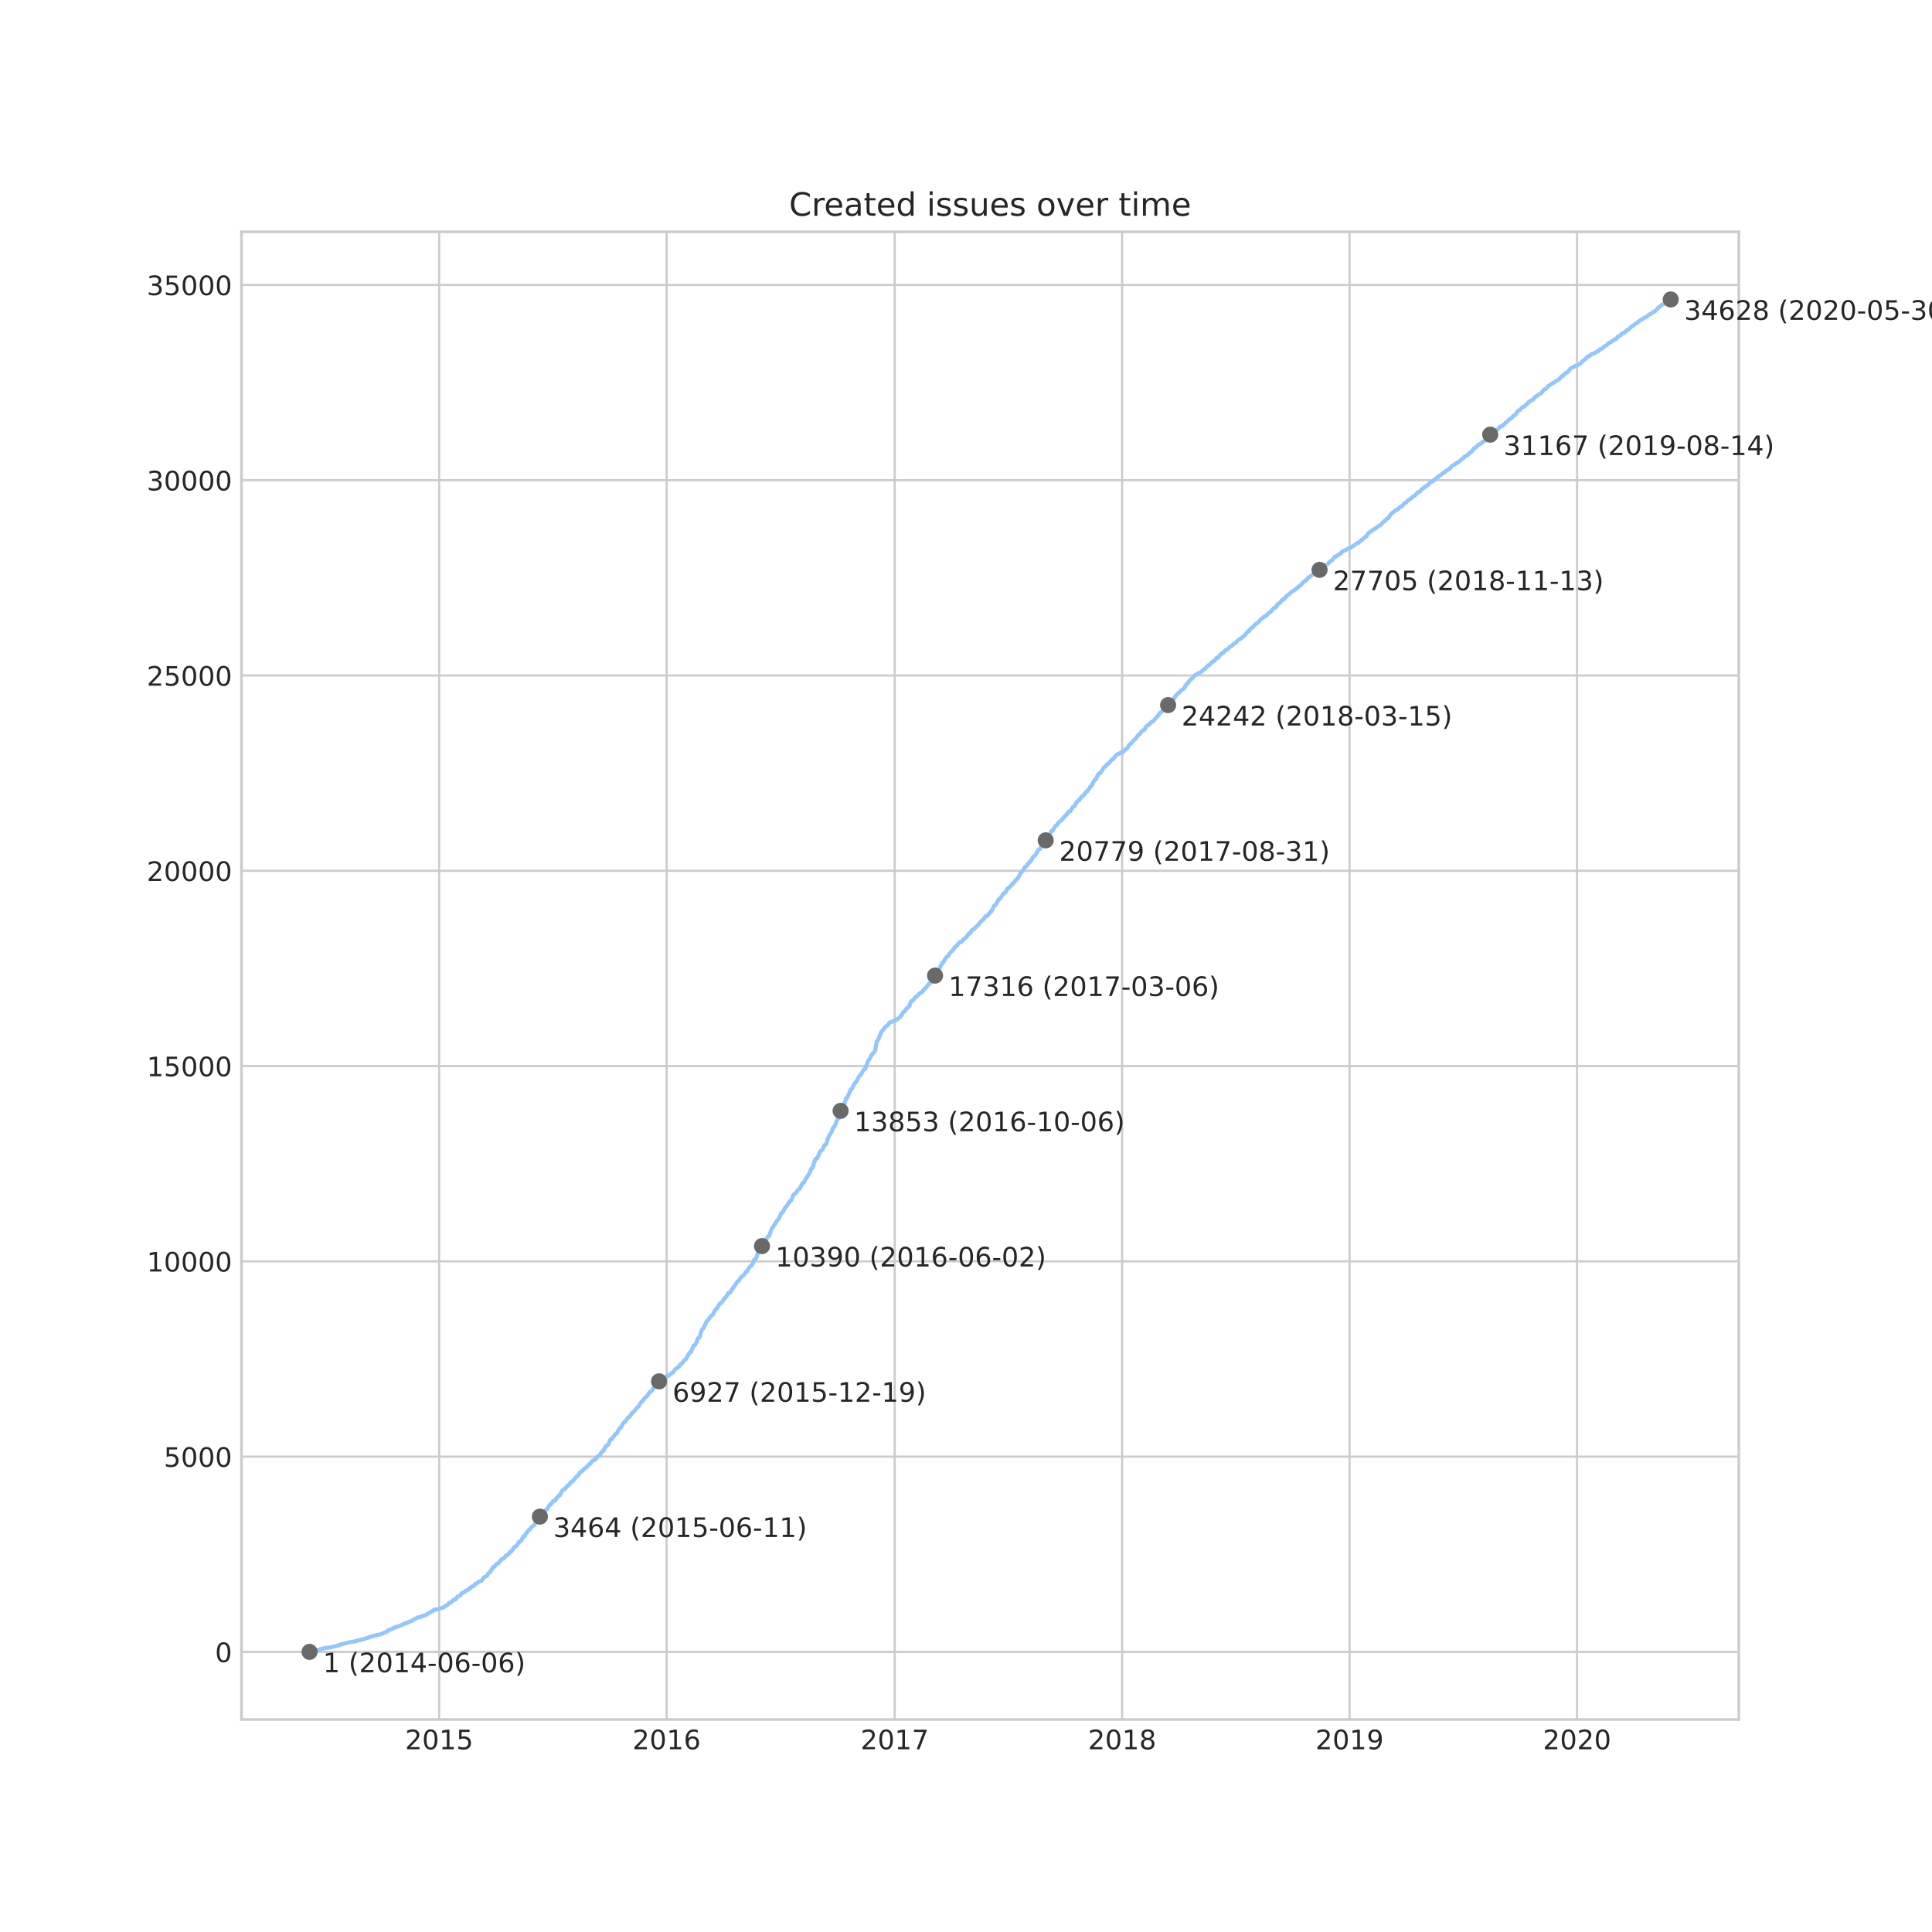 <?xml version="1.0" encoding="utf-8" standalone="no"?>
<!DOCTYPE svg PUBLIC "-//W3C//DTD SVG 1.1//EN"
  "http://www.w3.org/Graphics/SVG/1.1/DTD/svg11.dtd">
<!-- Created with matplotlib (https://matplotlib.org/) -->
<svg height="720pt" version="1.1" viewBox="0 0 720 720" width="720pt" xmlns="http://www.w3.org/2000/svg" xmlns:xlink="http://www.w3.org/1999/xlink">
 <defs>
  <style type="text/css">
*{stroke-linecap:butt;stroke-linejoin:round;}
  </style>
 </defs>
 <g id="figure_1">
  <g id="patch_1">
   <path d="M 0 720 
L 720 720 
L 720 0 
L 0 0 
z
" style="fill:#ffffff;"/>
  </g>
  <g id="axes_1">
   <g id="patch_2">
    <path d="M 90 640.8 
L 648 640.8 
L 648 86.4 
L 90 86.4 
z
" style="fill:#ffffff;"/>
   </g>
   <g id="matplotlib.axis_1">
    <g id="xtick_1">
     <g id="line2d_1">
      <path clip-path="url(#pb49fa6fcfb)" d="M 163.668 640.8 
L 163.668 86.4 
" style="fill:none;stroke:#cccccc;stroke-linecap:round;stroke-width:0.8;"/>
     </g>
     <g id="line2d_2"/>
     <g id="text_1">
      <!-- 2015 -->
      <defs>
       <path d="M 19.188 8.297 
L 53.609 8.297 
L 53.609 0 
L 7.328 0 
L 7.328 8.297 
Q 12.938 14.109 22.625 23.891 
Q 32.328 33.688 34.812 36.531 
Q 39.547 41.844 41.422 45.531 
Q 43.312 49.219 43.312 52.781 
Q 43.312 58.594 39.234 62.25 
Q 35.156 65.922 28.609 65.922 
Q 23.969 65.922 18.812 64.312 
Q 13.672 62.703 7.812 59.422 
L 7.812 69.391 
Q 13.766 71.781 18.938 73 
Q 24.125 74.219 28.422 74.219 
Q 39.75 74.219 46.484 68.547 
Q 53.219 62.891 53.219 53.422 
Q 53.219 48.922 51.531 44.891 
Q 49.859 40.875 45.406 35.406 
Q 44.188 33.984 37.641 27.219 
Q 31.109 20.453 19.188 8.297 
z
" id="DejaVuSans-50"/>
       <path d="M 31.781 66.406 
Q 24.172 66.406 20.328 58.906 
Q 16.5 51.422 16.5 36.375 
Q 16.5 21.391 20.328 13.891 
Q 24.172 6.391 31.781 6.391 
Q 39.453 6.391 43.281 13.891 
Q 47.125 21.391 47.125 36.375 
Q 47.125 51.422 43.281 58.906 
Q 39.453 66.406 31.781 66.406 
z
M 31.781 74.219 
Q 44.047 74.219 50.516 64.516 
Q 56.984 54.828 56.984 36.375 
Q 56.984 17.969 50.516 8.266 
Q 44.047 -1.422 31.781 -1.422 
Q 19.531 -1.422 13.062 8.266 
Q 6.594 17.969 6.594 36.375 
Q 6.594 54.828 13.062 64.516 
Q 19.531 74.219 31.781 74.219 
z
" id="DejaVuSans-48"/>
       <path d="M 12.406 8.297 
L 28.516 8.297 
L 28.516 63.922 
L 10.984 60.406 
L 10.984 69.391 
L 28.422 72.906 
L 38.281 72.906 
L 38.281 8.297 
L 54.391 8.297 
L 54.391 0 
L 12.406 0 
z
" id="DejaVuSans-49"/>
       <path d="M 10.797 72.906 
L 49.516 72.906 
L 49.516 64.594 
L 19.828 64.594 
L 19.828 46.734 
Q 21.969 47.469 24.109 47.828 
Q 26.266 48.188 28.422 48.188 
Q 40.625 48.188 47.75 41.5 
Q 54.891 34.812 54.891 23.391 
Q 54.891 11.625 47.562 5.094 
Q 40.234 -1.422 26.906 -1.422 
Q 22.312 -1.422 17.547 -0.641 
Q 12.797 0.141 7.719 1.703 
L 7.719 11.625 
Q 12.109 9.234 16.797 8.062 
Q 21.484 6.891 26.703 6.891 
Q 35.156 6.891 40.078 11.328 
Q 45.016 15.766 45.016 23.391 
Q 45.016 31 40.078 35.438 
Q 35.156 39.891 26.703 39.891 
Q 22.75 39.891 18.812 39.016 
Q 14.891 38.141 10.797 36.281 
z
" id="DejaVuSans-53"/>
      </defs>
      <g style="fill:#262626;" transform="translate(150.943 651.898)scale(0.1 -0.1)">
       <use xlink:href="#DejaVuSans-50"/>
       <use x="63.623" xlink:href="#DejaVuSans-48"/>
       <use x="127.246" xlink:href="#DejaVuSans-49"/>
       <use x="190.869" xlink:href="#DejaVuSans-53"/>
      </g>
     </g>
    </g>
    <g id="xtick_2">
     <g id="line2d_3">
      <path clip-path="url(#pb49fa6fcfb)" d="M 248.431 640.8 
L 248.431 86.4 
" style="fill:none;stroke:#cccccc;stroke-linecap:round;stroke-width:0.8;"/>
     </g>
     <g id="line2d_4"/>
     <g id="text_2">
      <!-- 2016 -->
      <defs>
       <path d="M 33.016 40.375 
Q 26.375 40.375 22.484 35.828 
Q 18.609 31.297 18.609 23.391 
Q 18.609 15.531 22.484 10.953 
Q 26.375 6.391 33.016 6.391 
Q 39.656 6.391 43.531 10.953 
Q 47.406 15.531 47.406 23.391 
Q 47.406 31.297 43.531 35.828 
Q 39.656 40.375 33.016 40.375 
z
M 52.594 71.297 
L 52.594 62.312 
Q 48.875 64.062 45.094 64.984 
Q 41.312 65.922 37.594 65.922 
Q 27.828 65.922 22.672 59.328 
Q 17.531 52.734 16.797 39.406 
Q 19.672 43.656 24.016 45.922 
Q 28.375 48.188 33.594 48.188 
Q 44.578 48.188 50.953 41.516 
Q 57.328 34.859 57.328 23.391 
Q 57.328 12.156 50.688 5.359 
Q 44.047 -1.422 33.016 -1.422 
Q 20.359 -1.422 13.672 8.266 
Q 6.984 17.969 6.984 36.375 
Q 6.984 53.656 15.188 63.938 
Q 23.391 74.219 37.203 74.219 
Q 40.922 74.219 44.703 73.484 
Q 48.484 72.75 52.594 71.297 
z
" id="DejaVuSans-54"/>
      </defs>
      <g style="fill:#262626;" transform="translate(235.706 651.898)scale(0.1 -0.1)">
       <use xlink:href="#DejaVuSans-50"/>
       <use x="63.623" xlink:href="#DejaVuSans-48"/>
       <use x="127.246" xlink:href="#DejaVuSans-49"/>
       <use x="190.869" xlink:href="#DejaVuSans-54"/>
      </g>
     </g>
    </g>
    <g id="xtick_3">
     <g id="line2d_5">
      <path clip-path="url(#pb49fa6fcfb)" d="M 333.426 640.8 
L 333.426 86.4 
" style="fill:none;stroke:#cccccc;stroke-linecap:round;stroke-width:0.8;"/>
     </g>
     <g id="line2d_6"/>
     <g id="text_3">
      <!-- 2017 -->
      <defs>
       <path d="M 8.203 72.906 
L 55.078 72.906 
L 55.078 68.703 
L 28.609 0 
L 18.312 0 
L 43.219 64.594 
L 8.203 64.594 
z
" id="DejaVuSans-55"/>
      </defs>
      <g style="fill:#262626;" transform="translate(320.701 651.898)scale(0.1 -0.1)">
       <use xlink:href="#DejaVuSans-50"/>
       <use x="63.623" xlink:href="#DejaVuSans-48"/>
       <use x="127.246" xlink:href="#DejaVuSans-49"/>
       <use x="190.869" xlink:href="#DejaVuSans-55"/>
      </g>
     </g>
    </g>
    <g id="xtick_4">
     <g id="line2d_7">
      <path clip-path="url(#pb49fa6fcfb)" d="M 418.189 640.8 
L 418.189 86.4 
" style="fill:none;stroke:#cccccc;stroke-linecap:round;stroke-width:0.8;"/>
     </g>
     <g id="line2d_8"/>
     <g id="text_4">
      <!-- 2018 -->
      <defs>
       <path d="M 31.781 34.625 
Q 24.75 34.625 20.719 30.859 
Q 16.703 27.094 16.703 20.516 
Q 16.703 13.922 20.719 10.156 
Q 24.75 6.391 31.781 6.391 
Q 38.812 6.391 42.859 10.172 
Q 46.922 13.969 46.922 20.516 
Q 46.922 27.094 42.891 30.859 
Q 38.875 34.625 31.781 34.625 
z
M 21.922 38.812 
Q 15.578 40.375 12.031 44.719 
Q 8.5 49.078 8.5 55.328 
Q 8.5 64.062 14.719 69.141 
Q 20.953 74.219 31.781 74.219 
Q 42.672 74.219 48.875 69.141 
Q 55.078 64.062 55.078 55.328 
Q 55.078 49.078 51.531 44.719 
Q 48 40.375 41.703 38.812 
Q 48.828 37.156 52.797 32.312 
Q 56.781 27.484 56.781 20.516 
Q 56.781 9.906 50.312 4.234 
Q 43.844 -1.422 31.781 -1.422 
Q 19.734 -1.422 13.25 4.234 
Q 6.781 9.906 6.781 20.516 
Q 6.781 27.484 10.781 32.312 
Q 14.797 37.156 21.922 38.812 
z
M 18.312 54.391 
Q 18.312 48.734 21.844 45.562 
Q 25.391 42.391 31.781 42.391 
Q 38.141 42.391 41.719 45.562 
Q 45.312 48.734 45.312 54.391 
Q 45.312 60.062 41.719 63.234 
Q 38.141 66.406 31.781 66.406 
Q 25.391 66.406 21.844 63.234 
Q 18.312 60.062 18.312 54.391 
z
" id="DejaVuSans-56"/>
      </defs>
      <g style="fill:#262626;" transform="translate(405.464 651.898)scale(0.1 -0.1)">
       <use xlink:href="#DejaVuSans-50"/>
       <use x="63.623" xlink:href="#DejaVuSans-48"/>
       <use x="127.246" xlink:href="#DejaVuSans-49"/>
       <use x="190.869" xlink:href="#DejaVuSans-56"/>
      </g>
     </g>
    </g>
    <g id="xtick_5">
     <g id="line2d_9">
      <path clip-path="url(#pb49fa6fcfb)" d="M 502.952 640.8 
L 502.952 86.4 
" style="fill:none;stroke:#cccccc;stroke-linecap:round;stroke-width:0.8;"/>
     </g>
     <g id="line2d_10"/>
     <g id="text_5">
      <!-- 2019 -->
      <defs>
       <path d="M 10.984 1.516 
L 10.984 10.5 
Q 14.703 8.734 18.5 7.812 
Q 22.312 6.891 25.984 6.891 
Q 35.75 6.891 40.891 13.453 
Q 46.047 20.016 46.781 33.406 
Q 43.953 29.203 39.594 26.953 
Q 35.25 24.703 29.984 24.703 
Q 19.047 24.703 12.672 31.312 
Q 6.297 37.938 6.297 49.422 
Q 6.297 60.641 12.938 67.422 
Q 19.578 74.219 30.609 74.219 
Q 43.266 74.219 49.922 64.516 
Q 56.594 54.828 56.594 36.375 
Q 56.594 19.141 48.406 8.859 
Q 40.234 -1.422 26.422 -1.422 
Q 22.703 -1.422 18.891 -0.688 
Q 15.094 0.047 10.984 1.516 
z
M 30.609 32.422 
Q 37.25 32.422 41.125 36.953 
Q 45.016 41.5 45.016 49.422 
Q 45.016 57.281 41.125 61.844 
Q 37.25 66.406 30.609 66.406 
Q 23.969 66.406 20.094 61.844 
Q 16.219 57.281 16.219 49.422 
Q 16.219 41.5 20.094 36.953 
Q 23.969 32.422 30.609 32.422 
z
" id="DejaVuSans-57"/>
      </defs>
      <g style="fill:#262626;" transform="translate(490.227 651.898)scale(0.1 -0.1)">
       <use xlink:href="#DejaVuSans-50"/>
       <use x="63.623" xlink:href="#DejaVuSans-48"/>
       <use x="127.246" xlink:href="#DejaVuSans-49"/>
       <use x="190.869" xlink:href="#DejaVuSans-57"/>
      </g>
     </g>
    </g>
    <g id="xtick_6">
     <g id="line2d_11">
      <path clip-path="url(#pb49fa6fcfb)" d="M 587.714 640.8 
L 587.714 86.4 
" style="fill:none;stroke:#cccccc;stroke-linecap:round;stroke-width:0.8;"/>
     </g>
     <g id="line2d_12"/>
     <g id="text_6">
      <!-- 2020 -->
      <g style="fill:#262626;" transform="translate(574.989 651.898)scale(0.1 -0.1)">
       <use xlink:href="#DejaVuSans-50"/>
       <use x="63.623" xlink:href="#DejaVuSans-48"/>
       <use x="127.246" xlink:href="#DejaVuSans-50"/>
       <use x="190.869" xlink:href="#DejaVuSans-48"/>
      </g>
     </g>
    </g>
   </g>
   <g id="matplotlib.axis_2">
    <g id="ytick_1">
     <g id="line2d_13">
      <path clip-path="url(#pb49fa6fcfb)" d="M 90 615.615 
L 648 615.615 
" style="fill:none;stroke:#cccccc;stroke-linecap:round;stroke-width:0.8;"/>
     </g>
     <g id="line2d_14"/>
     <g id="text_7">
      <!-- 0 -->
      <g style="fill:#262626;" transform="translate(80.138 619.414)scale(0.1 -0.1)">
       <use xlink:href="#DejaVuSans-48"/>
      </g>
     </g>
    </g>
    <g id="ytick_2">
     <g id="line2d_15">
      <path clip-path="url(#pb49fa6fcfb)" d="M 90 542.839 
L 648 542.839 
" style="fill:none;stroke:#cccccc;stroke-linecap:round;stroke-width:0.8;"/>
     </g>
     <g id="line2d_16"/>
     <g id="text_8">
      <!-- 5000 -->
      <g style="fill:#262626;" transform="translate(61.05 546.638)scale(0.1 -0.1)">
       <use xlink:href="#DejaVuSans-53"/>
       <use x="63.623" xlink:href="#DejaVuSans-48"/>
       <use x="127.246" xlink:href="#DejaVuSans-48"/>
       <use x="190.869" xlink:href="#DejaVuSans-48"/>
      </g>
     </g>
    </g>
    <g id="ytick_3">
     <g id="line2d_17">
      <path clip-path="url(#pb49fa6fcfb)" d="M 90 470.063 
L 648 470.063 
" style="fill:none;stroke:#cccccc;stroke-linecap:round;stroke-width:0.8;"/>
     </g>
     <g id="line2d_18"/>
     <g id="text_9">
      <!-- 10000 -->
      <g style="fill:#262626;" transform="translate(54.688 473.863)scale(0.1 -0.1)">
       <use xlink:href="#DejaVuSans-49"/>
       <use x="63.623" xlink:href="#DejaVuSans-48"/>
       <use x="127.246" xlink:href="#DejaVuSans-48"/>
       <use x="190.869" xlink:href="#DejaVuSans-48"/>
       <use x="254.492" xlink:href="#DejaVuSans-48"/>
      </g>
     </g>
    </g>
    <g id="ytick_4">
     <g id="line2d_19">
      <path clip-path="url(#pb49fa6fcfb)" d="M 90 397.288 
L 648 397.288 
" style="fill:none;stroke:#cccccc;stroke-linecap:round;stroke-width:0.8;"/>
     </g>
     <g id="line2d_20"/>
     <g id="text_10">
      <!-- 15000 -->
      <g style="fill:#262626;" transform="translate(54.688 401.087)scale(0.1 -0.1)">
       <use xlink:href="#DejaVuSans-49"/>
       <use x="63.623" xlink:href="#DejaVuSans-53"/>
       <use x="127.246" xlink:href="#DejaVuSans-48"/>
       <use x="190.869" xlink:href="#DejaVuSans-48"/>
       <use x="254.492" xlink:href="#DejaVuSans-48"/>
      </g>
     </g>
    </g>
    <g id="ytick_5">
     <g id="line2d_21">
      <path clip-path="url(#pb49fa6fcfb)" d="M 90 324.512 
L 648 324.512 
" style="fill:none;stroke:#cccccc;stroke-linecap:round;stroke-width:0.8;"/>
     </g>
     <g id="line2d_22"/>
     <g id="text_11">
      <!-- 20000 -->
      <g style="fill:#262626;" transform="translate(54.688 328.311)scale(0.1 -0.1)">
       <use xlink:href="#DejaVuSans-50"/>
       <use x="63.623" xlink:href="#DejaVuSans-48"/>
       <use x="127.246" xlink:href="#DejaVuSans-48"/>
       <use x="190.869" xlink:href="#DejaVuSans-48"/>
       <use x="254.492" xlink:href="#DejaVuSans-48"/>
      </g>
     </g>
    </g>
    <g id="ytick_6">
     <g id="line2d_23">
      <path clip-path="url(#pb49fa6fcfb)" d="M 90 251.737 
L 648 251.737 
" style="fill:none;stroke:#cccccc;stroke-linecap:round;stroke-width:0.8;"/>
     </g>
     <g id="line2d_24"/>
     <g id="text_12">
      <!-- 25000 -->
      <g style="fill:#262626;" transform="translate(54.688 255.536)scale(0.1 -0.1)">
       <use xlink:href="#DejaVuSans-50"/>
       <use x="63.623" xlink:href="#DejaVuSans-53"/>
       <use x="127.246" xlink:href="#DejaVuSans-48"/>
       <use x="190.869" xlink:href="#DejaVuSans-48"/>
       <use x="254.492" xlink:href="#DejaVuSans-48"/>
      </g>
     </g>
    </g>
    <g id="ytick_7">
     <g id="line2d_25">
      <path clip-path="url(#pb49fa6fcfb)" d="M 90 178.961 
L 648 178.961 
" style="fill:none;stroke:#cccccc;stroke-linecap:round;stroke-width:0.8;"/>
     </g>
     <g id="line2d_26"/>
     <g id="text_13">
      <!-- 30000 -->
      <defs>
       <path d="M 40.578 39.312 
Q 47.656 37.797 51.625 33 
Q 55.609 28.219 55.609 21.188 
Q 55.609 10.406 48.188 4.484 
Q 40.766 -1.422 27.094 -1.422 
Q 22.516 -1.422 17.656 -0.516 
Q 12.797 0.391 7.625 2.203 
L 7.625 11.719 
Q 11.719 9.328 16.594 8.109 
Q 21.484 6.891 26.812 6.891 
Q 36.078 6.891 40.938 10.547 
Q 45.797 14.203 45.797 21.188 
Q 45.797 27.641 41.281 31.266 
Q 36.766 34.906 28.719 34.906 
L 20.219 34.906 
L 20.219 43.016 
L 29.109 43.016 
Q 36.375 43.016 40.234 45.922 
Q 44.094 48.828 44.094 54.297 
Q 44.094 59.906 40.109 62.906 
Q 36.141 65.922 28.719 65.922 
Q 24.656 65.922 20.016 65.031 
Q 15.375 64.156 9.812 62.312 
L 9.812 71.094 
Q 15.438 72.656 20.344 73.438 
Q 25.25 74.219 29.594 74.219 
Q 40.828 74.219 47.359 69.109 
Q 53.906 64.016 53.906 55.328 
Q 53.906 49.266 50.438 45.094 
Q 46.969 40.922 40.578 39.312 
z
" id="DejaVuSans-51"/>
      </defs>
      <g style="fill:#262626;" transform="translate(54.688 182.76)scale(0.1 -0.1)">
       <use xlink:href="#DejaVuSans-51"/>
       <use x="63.623" xlink:href="#DejaVuSans-48"/>
       <use x="127.246" xlink:href="#DejaVuSans-48"/>
       <use x="190.869" xlink:href="#DejaVuSans-48"/>
       <use x="254.492" xlink:href="#DejaVuSans-48"/>
      </g>
     </g>
    </g>
    <g id="ytick_8">
     <g id="line2d_27">
      <path clip-path="url(#pb49fa6fcfb)" d="M 90 106.185 
L 648 106.185 
" style="fill:none;stroke:#cccccc;stroke-linecap:round;stroke-width:0.8;"/>
     </g>
     <g id="line2d_28"/>
     <g id="text_14">
      <!-- 35000 -->
      <g style="fill:#262626;" transform="translate(54.688 109.985)scale(0.1 -0.1)">
       <use xlink:href="#DejaVuSans-51"/>
       <use x="63.623" xlink:href="#DejaVuSans-53"/>
       <use x="127.246" xlink:href="#DejaVuSans-48"/>
       <use x="190.869" xlink:href="#DejaVuSans-48"/>
       <use x="254.492" xlink:href="#DejaVuSans-48"/>
      </g>
     </g>
    </g>
   </g>
   <g id="line2d_29">
    <path clip-path="url(#pb49fa6fcfb)" d="M 115.364 615.6 
L 115.408 615.498 
L 118.032 615.003 
L 120.878 614.217 
L 120.943 614.188 
L 122.538 614.028 
L 122.774 613.999 
L 124.798 613.519 
L 125.408 613.402 
L 126.104 613.242 
L 126.275 613.14 
L 126.883 612.864 
L 127.606 612.689 
L 128.122 612.543 
L 128.128 612.529 
L 129.012 612.354 
L 129.1 612.296 
L 129.809 612.121 
L 129.813 612.107 
L 131.369 611.83 
L 131.612 611.787 
L 132.539 611.612 
L 132.946 611.466 
L 133.025 611.408 
L 134.311 611.204 
L 134.416 611.117 
L 135.349 610.899 
L 135.936 610.768 
L 136.302 610.535 
L 136.714 610.447 
L 137.243 610.331 
L 137.388 610.273 
L 137.825 610.113 
L 137.898 610.025 
L 138.981 609.734 
L 139.049 609.705 
L 139.485 609.56 
L 139.52 609.516 
L 141.11 609.239 
L 142.013 608.992 
L 142.753 608.628 
L 142.761 608.614 
L 143.015 608.483 
L 143.084 608.453 
L 143.737 608.322 
L 143.903 608.191 
L 143.921 608.133 
L 144.336 608.002 
L 144.465 607.74 
L 144.588 607.595 
L 144.62 607.522 
L 145.518 607.333 
L 146.416 606.823 
L 146.908 606.692 
L 146.991 606.576 
L 147.233 606.445 
L 147.414 606.387 
L 147.827 606.256 
L 147.843 606.241 
L 148.535 606.11 
L 151.093 604.917 
L 151.107 604.887 
L 151.999 604.756 
L 152.209 604.567 
L 152.566 604.32 
L 153.39 604.087 
L 154.385 603.403 
L 155.037 603.228 
L 155.171 603.053 
L 155.625 602.777 
L 156.636 602.602 
L 156.756 602.53 
L 157.812 602.107 
L 158.511 601.976 
L 158.795 601.816 
L 158.943 601.656 
L 160.392 600.841 
L 160.571 600.666 
L 160.838 600.492 
L 160.933 600.404 
L 161.555 600.288 
L 161.65 600.23 
L 161.771 600.084 
L 161.789 599.88 
L 163.386 599.648 
L 163.531 599.589 
L 165.306 599.036 
L 165.396 598.949 
L 165.513 598.789 
L 165.527 598.687 
L 165.903 598.541 
L 166.429 598.352 
L 166.748 598.105 
L 166.847 598.032 
L 166.985 597.814 
L 167.121 597.683 
L 167.245 597.61 
L 167.355 597.464 
L 167.381 597.362 
L 168.108 597.217 
L 168.263 597.028 
L 168.362 596.911 
L 168.518 596.707 
L 168.624 596.576 
L 168.94 596.358 
L 169.04 596.213 
L 169.398 596.183 
L 169.704 596.052 
L 170.365 595.223 
L 170.463 595.019 
L 170.823 594.859 
L 171.48 594.612 
L 171.552 594.481 
L 171.806 594.044 
L 171.99 593.913 
L 172.114 593.724 
L 172.937 593.447 
L 173.103 593.36 
L 173.382 593.083 
L 173.43 592.938 
L 173.67 592.807 
L 174.972 592.195 
L 175.077 591.904 
L 175.266 591.686 
L 175.441 591.526 
L 175.623 591.395 
L 176.212 591.162 
L 176.248 591.089 
L 176.615 590.958 
L 176.759 590.871 
L 176.851 590.711 
L 177.008 590.434 
L 177.183 590.216 
L 177.793 590.085 
L 177.9 589.925 
L 178.548 589.357 
L 179.373 589.139 
L 179.484 588.95 
L 179.672 588.819 
L 179.774 588.702 
L 179.881 588.557 
L 180.213 587.945 
L 180.378 587.8 
L 180.534 587.727 
L 181.321 587.349 
L 182.231 586.082 
L 182.653 585.908 
L 182.776 585.718 
L 182.91 585.515 
L 183.045 585.209 
L 183.138 585.063 
L 183.213 584.86 
L 183.389 584.729 
L 183.7 584.045 
L 184.294 583.783 
L 184.394 583.681 
L 184.548 583.477 
L 184.718 583.229 
L 184.953 582.982 
L 185.119 582.807 
L 185.709 582.574 
L 185.98 582.312 
L 186.226 581.905 
L 186.328 581.818 
L 186.59 581.497 
L 186.887 581.061 
L 187.486 580.901 
L 187.68 580.74 
L 187.898 580.566 
L 187.967 580.464 
L 188.087 580.333 
L 188.521 579.736 
L 188.734 579.678 
L 189.138 579.547 
L 189.292 579.3 
L 189.619 579.038 
L 189.751 578.848 
L 190.191 578.237 
L 190.658 578.091 
L 191.54 576.694 
L 191.728 576.549 
L 191.808 576.418 
L 192.35 576.258 
L 192.457 575.996 
L 192.559 575.937 
L 192.656 575.792 
L 193.575 574.482 
L 194.079 574.322 
L 194.159 574.191 
L 194.289 574.031 
L 194.389 573.87 
L 194.502 573.696 
L 194.633 573.332 
L 194.911 572.997 
L 195.024 572.59 
L 195.445 572.386 
L 195.663 572.197 
L 195.919 571.629 
L 196.016 571.498 
L 196.15 571.338 
L 196.321 571.178 
L 196.543 570.945 
L 196.838 570.392 
L 197.035 570.246 
L 197.149 570.159 
L 197.516 569.853 
L 197.789 569.489 
L 197.995 569.227 
L 198.125 569.009 
L 198.938 568.471 
L 199.068 568.325 
L 200.098 566.869 
L 200.523 566.724 
L 200.69 566.142 
L 200.76 565.982 
L 201.141 565.239 
L 201.447 564.963 
L 201.529 564.759 
L 202.191 564.643 
L 202.347 564.468 
L 203.421 562.663 
L 203.966 562.386 
L 204.063 562.11 
L 204.411 561.542 
L 204.515 561.368 
L 204.707 561.062 
L 204.822 560.785 
L 205.244 560.625 
L 205.444 560.436 
L 206.218 559.33 
L 206.984 559.126 
L 207.321 558.413 
L 207.427 558.267 
L 208.28 557.365 
L 208.632 557.249 
L 208.748 557.03 
L 208.875 556.695 
L 209.1 556.288 
L 209.178 556.099 
L 209.283 555.953 
L 209.373 555.793 
L 209.5 555.662 
L 209.618 555.516 
L 209.709 555.284 
L 210.264 555.138 
L 210.38 554.92 
L 210.747 554.57 
L 210.919 554.381 
L 211.016 554.192 
L 211.173 554.017 
L 211.301 553.814 
L 211.416 553.726 
L 211.861 553.552 
L 212.006 553.348 
L 212.177 553.1 
L 212.433 552.824 
L 212.601 552.664 
L 212.756 552.474 
L 212.874 552.212 
L 212.964 552.169 
L 213.457 551.98 
L 213.627 551.688 
L 214.785 550.364 
L 215.476 549.825 
L 216.221 548.617 
L 216.419 548.574 
L 216.732 548.443 
L 217.98 547.104 
L 218.443 546.958 
L 218.536 546.856 
L 218.684 546.725 
L 218.792 546.551 
L 219.575 545.648 
L 219.99 545.503 
L 220.324 544.935 
L 220.502 544.644 
L 220.895 544.338 
L 221.743 543.974 
L 221.925 543.814 
L 222.039 543.683 
L 222.746 542.723 
L 223.321 542.533 
L 223.761 541.966 
L 223.884 541.689 
L 224.026 541.383 
L 224.163 541.252 
L 224.245 541.107 
L 224.579 540.874 
L 224.886 540.728 
L 225.015 540.321 
L 225.146 540.088 
L 225.275 539.812 
L 225.426 539.55 
L 225.607 539.317 
L 225.686 539.127 
L 225.853 538.953 
L 225.933 538.749 
L 226.416 538.603 
L 226.545 538.429 
L 226.546 538.414 
L 226.743 538.283 
L 227.301 536.813 
L 227.48 536.624 
L 227.588 536.435 
L 228.16 536.246 
L 228.278 535.838 
L 228.624 535.401 
L 228.787 535.227 
L 228.888 535.081 
L 229.16 534.557 
L 229.239 534.47 
L 229.734 534.339 
L 229.821 534.193 
L 230.874 532.272 
L 231.387 532.039 
L 231.821 531.166 
L 231.9 531.02 
L 232.014 530.802 
L 232.111 530.656 
L 232.235 530.438 
L 232.789 529.914 
L 233.027 529.783 
L 234.132 528.167 
L 234.641 527.964 
L 234.911 527.556 
L 235.06 527.309 
L 235.181 527.119 
L 235.426 526.726 
L 235.623 526.494 
L 235.774 526.406 
L 236.187 526.13 
L 236.407 525.853 
L 237.599 524.354 
L 237.943 524.208 
L 238.122 523.845 
L 238.215 523.699 
L 238.476 523.233 
L 238.569 523.088 
L 239.16 522.302 
L 239.48 522.142 
L 239.599 521.821 
L 239.998 521.341 
L 240.707 520.584 
L 241.168 520.279 
L 241.281 520.075 
L 241.7 519.405 
L 241.835 519.274 
L 241.936 519.1 
L 242.071 518.881 
L 242.946 518.328 
L 243.081 517.964 
L 243.273 517.644 
L 243.595 517.106 
L 243.73 516.945 
L 243.801 516.727 
L 244.349 516.552 
L 244.423 516.392 
L 244.495 516.261 
L 244.641 516.13 
L 244.873 515.81 
L 245.019 515.49 
L 245.292 515.053 
L 246.317 514.151 
L 246.418 513.991 
L 246.691 513.729 
L 246.763 513.685 
L 247.567 513.409 
L 248.552 512.826 
L 249.212 512.681 
L 249.747 512.157 
L 249.852 512.04 
L 250.11 511.909 
L 250.288 511.706 
L 250.406 511.662 
L 250.932 511.385 
L 251.069 511.109 
L 251.17 510.992 
L 251.365 510.701 
L 251.656 510.221 
L 251.906 510.105 
L 252.004 509.93 
L 252.474 509.741 
L 253.011 509.275 
L 253.154 509.042 
L 253.29 508.896 
L 253.396 508.736 
L 253.492 508.576 
L 253.579 508.358 
L 254.097 508.169 
L 254.229 507.965 
L 254.335 507.805 
L 254.46 507.659 
L 254.685 507.354 
L 254.789 507.208 
L 255.247 506.67 
L 255.625 506.524 
L 256.93 504.151 
L 257.42 503.889 
L 257.574 503.54 
L 257.662 503.38 
L 257.941 502.74 
L 258.477 501.488 
L 258.949 501.255 
L 259.093 500.993 
L 259.249 500.877 
L 259.308 500.702 
L 259.365 500.571 
L 259.497 500.44 
L 259.65 499.96 
L 259.799 499.523 
L 259.925 499.363 
L 259.982 499.13 
L 260.061 498.781 
L 260.263 498.621 
L 260.34 498.591 
L 260.596 498.431 
L 260.869 497.98 
L 260.931 497.733 
L 261.061 496.976 
L 261.129 496.845 
L 261.386 496.015 
L 261.796 495.273 
L 262.081 495.098 
L 262.375 494.531 
L 262.488 494.298 
L 262.6 494.007 
L 262.72 493.803 
L 262.835 493.512 
L 262.944 493.308 
L 263.24 492.653 
L 263.353 492.435 
L 263.798 492.085 
L 263.994 491.751 
L 264.114 491.576 
L 264.209 491.43 
L 264.317 491.299 
L 264.493 491.125 
L 264.626 490.877 
L 264.907 490.499 
L 265.073 490.324 
L 265.297 490.222 
L 265.693 489.873 
L 265.98 489.32 
L 266.091 489.131 
L 266.336 488.563 
L 266.461 488.417 
L 266.534 488.199 
L 266.687 487.981 
L 267.083 487.792 
L 267.437 487.166 
L 267.557 487.006 
L 267.673 486.744 
L 267.801 486.452 
L 268.06 486.161 
L 268.176 485.899 
L 268.943 485.448 
L 270.119 483.702 
L 270.438 483.512 
L 270.594 483.294 
L 270.678 483.134 
L 270.757 482.959 
L 270.887 482.814 
L 270.987 482.566 
L 271.142 482.392 
L 271.399 481.911 
L 271.443 481.853 
L 271.989 481.722 
L 272.214 481.475 
L 272.323 481.285 
L 272.437 481.096 
L 273.326 479.67 
L 273.579 479.539 
L 273.718 479.291 
L 274.771 477.632 
L 275.307 477.356 
L 275.447 477.064 
L 275.548 476.904 
L 275.774 476.526 
L 275.902 476.308 
L 276.314 475.725 
L 276.864 475.565 
L 277.394 474.925 
L 277.514 474.677 
L 277.631 474.546 
L 277.709 474.313 
L 277.869 474.153 
L 277.938 473.979 
L 278.476 473.76 
L 278.614 473.469 
L 279.041 472.654 
L 279.318 472.247 
L 279.525 472.028 
L 279.625 471.926 
L 280.018 471.737 
L 280.297 471.228 
L 280.415 471.068 
L 280.551 470.849 
L 280.881 469.991 
L 281.062 469.569 
L 281.121 469.423 
L 281.245 469.263 
L 281.69 469.074 
L 281.787 468.884 
L 281.914 468.477 
L 282.589 466.396 
L 282.708 466.25 
L 282.86 465.784 
L 283.698 464.94 
L 283.833 464.765 
L 283.946 464.46 
L 284.261 463.776 
L 284.376 463.586 
L 284.711 463.208 
L 285.021 463.033 
L 285.403 462.145 
L 285.523 461.971 
L 285.703 461.505 
L 285.812 461.359 
L 285.926 461.17 
L 286.032 461.039 
L 286.18 460.865 
L 286.564 460.646 
L 286.694 460.472 
L 286.746 460.282 
L 286.849 459.948 
L 286.923 459.7 
L 287.049 459.467 
L 287.2 458.929 
L 287.303 458.623 
L 287.437 458.39 
L 287.662 457.779 
L 287.78 457.604 
L 287.948 457.43 
L 288.066 457.328 
L 289.644 454.81 
L 289.866 454.65 
L 289.988 454.475 
L 290.201 454.169 
L 290.308 453.995 
L 290.441 453.776 
L 290.562 453.485 
L 291 452.292 
L 291.361 452.102 
L 291.495 451.884 
L 292.265 450.792 
L 292.416 450.298 
L 292.538 450.05 
L 292.582 449.948 
L 292.91 449.788 
L 293.215 449.424 
L 293.64 448.711 
L 293.868 448.391 
L 294.149 447.969 
L 294.262 447.736 
L 294.645 447.561 
L 294.833 447.314 
L 294.987 447.081 
L 295.12 446.746 
L 295.292 446.397 
L 295.421 445.887 
L 295.522 445.742 
L 295.641 445.436 
L 295.795 445.189 
L 295.971 445.043 
L 296.4 444.81 
L 296.523 444.577 
L 296.724 444.461 
L 296.899 444.199 
L 297.397 443.355 
L 297.558 443.253 
L 297.694 443.195 
L 298.079 442.962 
L 299.061 440.939 
L 299.606 440.706 
L 300.217 439.439 
L 300.39 439.163 
L 300.901 438.391 
L 301.761 437.023 
L 302.307 435.51 
L 302.564 435.364 
L 302.685 435.204 
L 302.913 435 
L 303.382 433.21 
L 303.459 433.035 
L 304.012 431.827 
L 304.554 431.609 
L 305.699 429.033 
L 306.397 428.494 
L 306.516 428.29 
L 306.659 428.13 
L 306.77 427.839 
L 306.926 427.548 
L 307.066 427.126 
L 307.186 426.835 
L 307.479 426.675 
L 307.784 426.5 
L 308.031 425.86 
L 308.125 425.641 
L 308.303 425.044 
L 308.399 424.564 
L 308.505 424.36 
L 308.796 423.778 
L 308.89 423.516 
L 309.003 423.356 
L 309.109 423.007 
L 309.48 422.599 
L 309.582 422.439 
L 309.673 422.279 
L 309.812 422.017 
L 309.899 421.886 
L 310.008 421.566 
L 310.14 421.318 
L 310.254 420.692 
L 310.414 420.489 
L 310.606 420.139 
L 311.002 419.863 
L 311.263 419.353 
L 311.379 418.917 
L 311.546 418.524 
L 311.893 417.388 
L 311.992 417.199 
L 312.43 416.85 
L 312.635 416.588 
L 312.752 416.093 
L 312.864 415.86 
L 313.257 414.114 
L 313.365 413.662 
L 313.602 412.905 
L 313.715 412.702 
L 314.075 412.425 
L 314.233 412.265 
L 314.412 411.625 
L 314.562 411.479 
L 314.678 411.203 
L 314.942 410.649 
L 315.105 409.98 
L 315.21 409.732 
L 315.368 409.339 
L 315.796 408.976 
L 315.874 408.743 
L 316.105 408.175 
L 316.221 407.942 
L 316.346 407.68 
L 316.707 406.865 
L 316.831 406.574 
L 316.923 406.297 
L 317.032 406.065 
L 317.435 405.817 
L 317.524 405.657 
L 317.655 405.38 
L 317.906 404.784 
L 318.015 404.536 
L 318.813 403.328 
L 319.019 403.183 
L 319.221 403.008 
L 319.459 402.528 
L 319.572 402.266 
L 319.708 402.047 
L 319.858 401.683 
L 320.185 401.145 
L 320.264 400.999 
L 320.477 400.839 
L 320.577 400.781 
L 320.907 400.257 
L 321.02 400.082 
L 321.129 399.922 
L 321.262 399.719 
L 321.439 399.398 
L 321.846 398.671 
L 321.99 398.583 
L 322.428 398.307 
L 323.565 395.294 
L 323.635 395.163 
L 323.735 394.988 
L 323.989 394.784 
L 324.293 394.26 
L 324.42 393.984 
L 324.874 393.009 
L 325.726 392.223 
L 326.131 391.408 
L 326.218 391.247 
L 326.247 390.767 
L 326.345 390.258 
L 326.376 390.098 
L 326.584 388.991 
L 326.713 388.249 
L 326.819 387.943 
L 326.979 387.842 
L 327.251 387.594 
L 327.985 385.673 
L 328.115 385.469 
L 328.537 384.334 
L 328.815 384.159 
L 328.965 383.999 
L 329.075 383.824 
L 329.21 383.635 
L 329.333 383.504 
L 329.439 383.329 
L 329.558 383.213 
L 329.751 382.907 
L 329.859 382.747 
L 330.644 382.194 
L 330.759 382.107 
L 330.893 381.918 
L 331.177 381.539 
L 331.332 381.321 
L 331.655 380.986 
L 332.504 380.739 
L 332.586 380.637 
L 333.124 380.433 
L 333.347 380.375 
L 334.074 380.156 
L 334.176 379.967 
L 335.351 379.108 
L 335.801 378.584 
L 336.061 378.133 
L 336.268 377.726 
L 336.375 377.58 
L 336.488 377.362 
L 337.173 376.852 
L 337.336 376.663 
L 337.456 376.489 
L 337.728 375.979 
L 337.923 375.775 
L 338.236 375.484 
L 338.625 375.266 
L 338.849 374.989 
L 338.951 374.815 
L 339.211 373.869 
L 339.313 373.723 
L 339.46 373.461 
L 339.579 373.286 
L 339.676 373.097 
L 339.745 373.01 
L 340.257 372.821 
L 340.458 372.544 
L 340.606 372.369 
L 340.884 371.933 
L 341.34 371.438 
L 341.421 371.394 
L 341.801 371.234 
L 342.115 370.827 
L 342.439 370.492 
L 342.581 370.361 
L 342.88 370.113 
L 343.006 369.982 
L 343.557 369.808 
L 343.733 369.589 
L 343.864 369.444 
L 343.996 369.284 
L 344.114 369.08 
L 344.279 368.833 
L 344.961 368.134 
L 345.229 367.916 
L 346.073 366.737 
L 346.195 366.577 
L 346.41 366.489 
L 346.746 366.358 
L 346.884 366.111 
L 346.997 365.892 
L 347.074 365.718 
L 347.37 365.092 
L 347.555 364.655 
L 348.273 363.826 
L 348.429 363.665 
L 349.497 361.337 
L 349.995 361.133 
L 351.234 358.717 
L 351.65 358.469 
L 351.723 358.309 
L 352.167 357.494 
L 352.38 357.174 
L 352.469 356.985 
L 352.867 356.548 
L 353.309 356.301 
L 353.421 356.111 
L 353.523 355.98 
L 353.819 355.355 
L 354.314 354.743 
L 354.411 354.685 
L 354.945 354.292 
L 355.11 354.045 
L 355.917 352.866 
L 356.536 352.487 
L 356.653 352.298 
L 357.56 351.134 
L 358.273 351.017 
L 358.607 350.668 
L 358.729 350.566 
L 358.877 350.333 
L 359.029 350.158 
L 359.858 349.445 
L 360.02 349.27 
L 360.23 349.125 
L 360.368 348.921 
L 360.601 348.514 
L 361.014 347.99 
L 361.499 347.815 
L 361.642 347.466 
L 362.444 346.447 
L 363.007 346.316 
L 363.211 345.996 
L 363.334 345.85 
L 363.576 345.646 
L 363.656 345.53 
L 363.795 345.384 
L 363.919 345.239 
L 364.068 345.02 
L 364.202 344.919 
L 364.65 344.671 
L 364.86 344.307 
L 365.029 344.133 
L 365.445 343.507 
L 365.6 343.361 
L 365.831 343.099 
L 366.231 342.895 
L 366.338 342.735 
L 367.289 341.527 
L 367.332 341.454 
L 368.116 341.207 
L 368.212 341.047 
L 368.377 340.799 
L 368.471 340.639 
L 369.226 339.693 
L 369.553 339.519 
L 369.667 339.184 
L 369.833 338.864 
L 369.947 338.645 
L 370.055 338.398 
L 370.581 337.466 
L 371.151 337.117 
L 371.287 336.782 
L 371.407 336.578 
L 371.562 336.273 
L 371.684 336.084 
L 372.003 335.487 
L 372.166 335.239 
L 372.279 335.036 
L 372.805 334.832 
L 372.967 334.468 
L 373.299 333.988 
L 373.458 333.726 
L 373.576 333.551 
L 373.679 333.391 
L 373.787 333.187 
L 373.965 333.042 
L 374.372 332.867 
L 374.506 332.663 
L 374.628 332.59 
L 374.816 332.387 
L 375.082 331.833 
L 375.228 331.571 
L 375.449 331.208 
L 375.536 331.135 
L 376.005 330.858 
L 376.119 330.654 
L 376.258 330.523 
L 376.354 330.451 
L 376.595 330.276 
L 376.675 330.16 
L 376.836 330.014 
L 376.951 329.854 
L 377.083 329.563 
L 377.144 329.461 
L 377.629 329.301 
L 377.752 328.995 
L 377.952 328.777 
L 378.035 328.646 
L 378.164 328.486 
L 378.338 328.282 
L 378.466 328.136 
L 378.674 327.816 
L 379.387 327.263 
L 380.447 325.225 
L 380.978 324.803 
L 381.038 324.672 
L 381.232 324.541 
L 381.412 324.177 
L 381.693 323.581 
L 381.799 323.479 
L 381.936 323.173 
L 382.116 323.013 
L 382.609 322.751 
L 382.806 322.344 
L 382.886 322.169 
L 383.057 321.994 
L 383.959 320.99 
L 384.135 320.859 
L 384.511 320.233 
L 384.673 320.029 
L 384.983 319.403 
L 385.079 319.272 
L 385.219 319.054 
L 385.342 319.01 
L 385.748 318.821 
L 387.019 316.652 
L 387.348 316.507 
L 388.912 314.44 
L 389.018 314.295 
L 389.222 314.091 
L 389.714 313.159 
L 389.828 312.854 
L 390.148 312.111 
L 390.412 312.009 
L 390.644 311.878 
L 390.92 311.573 
L 390.988 311.442 
L 391.297 310.787 
L 391.424 310.641 
L 391.7 309.972 
L 391.792 309.724 
L 392.266 309.535 
L 392.34 309.36 
L 392.463 309.171 
L 392.601 309.011 
L 393.228 307.992 
L 393.326 307.803 
L 393.432 307.716 
L 393.791 307.556 
L 393.987 307.308 
L 394.282 306.784 
L 394.401 306.653 
L 395.227 305.867 
L 395.565 305.736 
L 396.751 304.193 
L 397.195 303.975 
L 397.348 303.742 
L 398.215 302.476 
L 398.841 302.33 
L 398.901 302.185 
L 399.02 302.054 
L 399.576 301.166 
L 399.745 300.831 
L 400.416 300.453 
L 400.526 300.249 
L 401.151 299.026 
L 401.412 298.735 
L 401.507 298.619 
L 402.248 298.124 
L 402.398 297.702 
L 402.667 297.571 
L 402.77 297.411 
L 402.913 297.105 
L 403.056 296.93 
L 403.227 296.727 
L 403.707 296.537 
L 403.903 296.319 
L 404.021 296.188 
L 404.53 295.402 
L 404.624 295.344 
L 404.69 295.198 
L 404.796 295.009 
L 405.268 294.849 
L 405.561 294.325 
L 405.76 294.034 
L 405.916 293.874 
L 406.06 293.597 
L 406.298 293.248 
L 406.455 293.146 
L 406.837 292.797 
L 407.084 292.273 
L 407.365 291.603 
L 407.441 291.472 
L 407.57 291.312 
L 407.796 290.919 
L 407.93 290.715 
L 408.027 290.599 
L 408.313 290.439 
L 408.438 290.395 
L 408.569 290.191 
L 408.816 289.464 
L 409.081 288.94 
L 409.203 288.634 
L 409.487 288.285 
L 409.585 288.197 
L 410.133 288.037 
L 411.072 286.494 
L 411.179 286.291 
L 411.853 285.708 
L 412.001 285.49 
L 412.327 285.17 
L 412.444 284.951 
L 412.693 284.791 
L 412.801 284.66 
L 413.254 284.442 
L 413.426 284.224 
L 413.605 284.02 
L 413.757 283.772 
L 413.939 283.583 
L 414.277 283.161 
L 415.029 282.681 
L 415.154 282.448 
L 415.479 281.982 
L 416.231 281.182 
L 416.441 281.109 
L 417.053 280.92 
L 417.362 280.614 
L 417.623 280.454 
L 417.694 280.381 
L 418.536 280.221 
L 418.694 280.061 
L 418.925 279.886 
L 419.027 279.726 
L 419.198 279.508 
L 419.323 279.319 
L 419.447 279.158 
L 419.931 279.013 
L 420.066 278.853 
L 420.294 278.562 
L 420.698 277.79 
L 420.82 277.616 
L 420.95 277.441 
L 421.787 276.83 
L 421.962 276.495 
L 422.178 276.233 
L 422.285 276.102 
L 423.275 275.243 
L 423.383 275.025 
L 423.949 274.239 
L 424.302 273.773 
L 424.778 273.613 
L 425.125 273.031 
L 425.325 272.74 
L 425.431 272.565 
L 426.075 272.128 
L 426.465 271.954 
L 426.68 271.561 
L 426.795 271.372 
L 426.973 271.095 
L 427.084 270.877 
L 427.339 270.527 
L 427.484 270.382 
L 427.571 270.324 
L 428.047 270.178 
L 428.334 269.887 
L 428.605 269.552 
L 428.896 269.305 
L 429.081 269.174 
L 429.117 269.014 
L 429.658 268.853 
L 429.989 268.548 
L 430.215 268.257 
L 430.34 268.009 
L 430.654 267.704 
L 430.905 267.398 
L 431.504 266.816 
L 432.13 265.87 
L 432.293 265.71 
L 432.439 265.52 
L 432.866 265.36 
L 432.971 265.2 
L 433.95 264.109 
L 434.396 263.978 
L 434.424 263.948 
L 434.616 263.817 
L 434.719 263.73 
L 434.866 263.526 
L 435.052 263.206 
L 435.161 262.915 
L 435.351 262.755 
L 435.468 262.551 
L 435.78 262.304 
L 436.166 262.144 
L 436.642 261.43 
L 436.756 261.241 
L 437.037 260.819 
L 437.247 260.572 
L 437.681 260.281 
L 437.791 259.771 
L 437.94 259.582 
L 439.046 258.33 
L 439.384 258.185 
L 440.145 257.282 
L 441.196 256.613 
L 441.355 256.322 
L 441.538 256.06 
L 441.643 255.739 
L 441.79 255.594 
L 442.243 254.939 
L 442.663 254.619 
L 442.767 254.517 
L 442.859 254.327 
L 442.981 254.138 
L 443.163 253.891 
L 443.689 253.192 
L 444.37 252.799 
L 444.648 252.421 
L 445.024 251.94 
L 445.196 251.751 
L 445.34 251.562 
L 445.456 251.489 
L 445.981 251.358 
L 446.098 251.256 
L 446.371 251.111 
L 446.451 250.965 
L 446.861 250.732 
L 447.352 250.558 
L 447.603 250.427 
L 448.791 249.35 
L 449.179 249.19 
L 449.29 248.971 
L 449.464 248.797 
L 449.6 248.666 
L 449.715 248.535 
L 449.779 248.462 
L 449.956 248.302 
L 450.15 248.083 
L 450.269 247.938 
L 450.807 247.763 
L 451.112 247.414 
L 451.412 246.977 
L 451.757 246.715 
L 451.855 246.526 
L 452.445 246.351 
L 452.782 245.973 
L 452.956 245.755 
L 453.178 245.58 
L 453.272 245.391 
L 453.383 245.231 
L 453.453 245.114 
L 454.103 244.998 
L 454.214 244.75 
L 454.299 244.59 
L 454.903 243.833 
L 455.048 243.659 
L 455.152 243.6 
L 455.408 243.542 
L 455.878 243.251 
L 455.986 243.076 
L 456.254 242.887 
L 456.458 242.596 
L 456.574 242.48 
L 456.741 242.276 
L 457.382 242.058 
L 457.81 241.592 
L 457.944 241.475 
L 458.154 241.199 
L 458.288 241.082 
L 458.993 240.733 
L 459.177 240.544 
L 459.353 240.325 
L 459.63 240.122 
L 459.725 240.049 
L 459.854 239.903 
L 459.954 239.831 
L 460.447 239.685 
L 460.59 239.554 
L 460.76 239.321 
L 460.952 239.001 
L 461.063 238.855 
L 461.185 238.812 
L 461.742 238.288 
L 462.188 238.157 
L 463.56 236.963 
L 463.836 236.818 
L 463.944 236.73 
L 464.032 236.585 
L 464.22 236.294 
L 464.343 236.163 
L 464.996 235.333 
L 465.518 235.158 
L 465.679 234.751 
L 465.822 234.576 
L 466.001 234.358 
L 466.11 234.227 
L 466.565 233.878 
L 466.97 233.732 
L 467.322 233.135 
L 467.763 232.757 
L 468.031 232.495 
L 468.813 232.073 
L 468.923 231.883 
L 469.119 231.68 
L 469.403 231.301 
L 469.783 230.821 
L 470.552 230.355 
L 471.359 229.598 
L 471.967 229.424 
L 472.049 229.264 
L 472.17 229.118 
L 472.667 228.579 
L 472.918 228.361 
L 473.17 228.172 
L 473.603 227.939 
L 473.744 227.793 
L 473.913 227.575 
L 474.022 227.473 
L 474.351 227.066 
L 474.634 226.687 
L 475.345 226.44 
L 475.456 226.28 
L 475.567 226.047 
L 475.746 225.872 
L 475.899 225.508 
L 476.001 225.305 
L 476.219 225.086 
L 476.359 225.028 
L 476.848 224.824 
L 477.122 224.548 
L 477.35 224.242 
L 477.545 223.936 
L 477.815 223.631 
L 477.896 223.514 
L 478.443 223.354 
L 478.537 223.165 
L 478.74 222.976 
L 478.832 222.903 
L 478.954 222.757 
L 479.178 222.554 
L 479.275 222.394 
L 479.48 222.102 
L 479.559 221.913 
L 480.169 221.651 
L 480.276 221.549 
L 480.525 221.346 
L 480.833 220.996 
L 481.18 220.618 
L 482.035 220.181 
L 483.658 218.9 
L 483.748 218.798 
L 484.109 218.58 
L 484.22 218.405 
L 484.339 218.304 
L 485.011 217.911 
L 485.238 217.488 
L 485.382 217.285 
L 485.545 217.168 
L 485.846 216.848 
L 485.957 216.717 
L 486.617 216.455 
L 486.78 216.237 
L 486.896 216.091 
L 487.014 215.873 
L 487.124 215.727 
L 487.266 215.567 
L 489.401 213.952 
L 489.869 213.806 
L 491.299 212.7 
L 491.532 212.554 
L 491.758 212.365 
L 491.905 212.205 
L 492.32 211.827 
L 492.457 211.681 
L 492.508 211.55 
L 493.047 211.404 
L 493.155 211.288 
L 493.332 211.084 
L 493.438 210.88 
L 493.808 210.648 
L 493.92 210.589 
L 494.797 210.211 
L 495.878 209.032 
L 496.362 208.872 
L 496.449 208.755 
L 496.564 208.581 
L 496.751 208.362 
L 496.955 208.173 
L 497.091 207.897 
L 497.216 207.795 
L 497.373 207.547 
L 497.448 207.46 
L 497.937 207.314 
L 498.225 207.096 
L 498.443 206.951 
L 498.977 206.601 
L 499.588 206.412 
L 499.717 206.092 
L 499.885 205.932 
L 500.043 205.728 
L 500.23 205.582 
L 501.22 205.088 
L 501.631 204.942 
L 502.282 204.491 
L 503.406 204.069 
L 503.555 203.952 
L 504.177 203.53 
L 504.461 203.414 
L 504.565 203.268 
L 504.805 203.123 
L 505.014 202.933 
L 505.142 202.802 
L 505.854 202.438 
L 506.175 202.307 
L 507.396 201.216 
L 507.721 201.085 
L 507.784 200.998 
L 507.975 200.852 
L 508.138 200.692 
L 508.4 200.415 
L 508.521 200.299 
L 509.291 199.76 
L 509.44 199.382 
L 509.606 199.193 
L 509.784 198.887 
L 510 198.683 
L 510.162 198.494 
L 510.347 198.334 
L 510.976 198.13 
L 511.096 197.97 
L 511.244 197.839 
L 511.46 197.577 
L 511.628 197.417 
L 512.094 197.184 
L 512.395 197.024 
L 512.775 196.878 
L 512.986 196.646 
L 513.428 196.267 
L 513.613 196.122 
L 513.732 196.063 
L 514.368 195.772 
L 514.508 195.539 
L 514.611 195.467 
L 514.881 195.205 
L 515.012 195.044 
L 515.408 194.637 
L 515.854 194.375 
L 516.088 194.055 
L 516.187 193.938 
L 516.462 193.793 
L 516.615 193.56 
L 516.851 193.283 
L 516.905 193.225 
L 517.41 193.065 
L 517.546 192.919 
L 517.662 192.716 
L 518.049 192.017 
L 518.197 191.842 
L 518.621 191.246 
L 519.387 190.794 
L 519.511 190.722 
L 520.123 190.125 
L 520.143 190.096 
L 520.785 189.921 
L 521.706 188.99 
L 521.759 188.946 
L 522.347 188.757 
L 522.493 188.509 
L 522.775 188.335 
L 522.991 188.014 
L 523.09 187.854 
L 523.283 187.636 
L 523.542 187.505 
L 523.932 187.374 
L 524.046 187.17 
L 524.17 187.025 
L 524.384 186.806 
L 524.558 186.617 
L 524.705 186.457 
L 524.876 186.297 
L 525.581 186.02 
L 525.707 185.904 
L 525.855 185.773 
L 526.052 185.54 
L 526.211 185.438 
L 526.578 185.031 
L 526.79 184.929 
L 526.813 184.914 
L 527.172 184.798 
L 528.413 183.459 
L 528.931 183.299 
L 529.067 183.24 
L 529.556 182.702 
L 529.668 182.44 
L 529.788 182.294 
L 529.891 182.192 
L 530.371 182.047 
L 530.568 181.872 
L 530.834 181.581 
L 531.247 181.319 
L 531.388 181.232 
L 532.181 180.679 
L 532.404 180.533 
L 532.592 180.329 
L 532.735 180.14 
L 533.075 179.631 
L 533.374 179.543 
L 533.896 179.383 
L 534.231 179.063 
L 534.251 179.005 
L 534.481 178.874 
L 535.776 177.811 
L 535.906 177.709 
L 536.097 177.52 
L 536.173 177.447 
L 536.295 177.316 
L 536.598 177.156 
L 536.995 176.996 
L 537.351 176.705 
L 537.699 176.472 
L 537.828 176.312 
L 538.42 175.89 
L 538.689 175.759 
L 538.884 175.497 
L 539.851 174.929 
L 540.108 174.798 
L 540.234 174.653 
L 540.352 174.565 
L 540.503 174.362 
L 540.884 173.94 
L 541.029 173.678 
L 541.849 173.27 
L 542.051 173.124 
L 542.154 173.081 
L 542.584 172.731 
L 542.73 172.644 
L 543.09 172.411 
L 543.491 172.251 
L 543.892 171.887 
L 544.116 171.684 
L 544.577 171.174 
L 545.127 170.985 
L 545.277 170.723 
L 545.374 170.621 
L 545.564 170.505 
L 545.655 170.344 
L 545.777 170.199 
L 546.32 169.922 
L 546.737 169.777 
L 547.788 168.641 
L 548.354 168.394 
L 548.655 167.957 
L 548.811 167.812 
L 549.053 167.535 
L 549.165 167.317 
L 549.387 167.026 
L 549.931 166.837 
L 550.039 166.706 
L 550.19 166.546 
L 550.306 166.415 
L 550.471 166.269 
L 550.805 165.861 
L 551.94 165.265 
L 552.422 164.814 
L 552.56 164.668 
L 552.651 164.581 
L 553.344 164.29 
L 553.829 163.329 
L 553.93 163.052 
L 554.024 162.878 
L 554.16 162.819 
L 554.464 162.659 
L 554.905 162.528 
L 555.261 162.033 
L 555.491 161.844 
L 555.891 161.582 
L 556.461 161.437 
L 556.57 161.306 
L 556.728 161.117 
L 557.358 160.432 
L 557.519 160.287 
L 557.54 160.243 
L 558.109 160.083 
L 558.258 159.938 
L 558.859 159.283 
L 559.236 158.904 
L 559.914 158.759 
L 560.036 158.555 
L 560.125 158.438 
L 560.374 158.264 
L 561.097 157.507 
L 561.552 157.216 
L 562.593 156.197 
L 563.102 156.037 
L 564 154.945 
L 564.52 154.77 
L 564.634 154.654 
L 564.91 154.334 
L 564.979 154.232 
L 565.129 154.101 
L 565.24 153.854 
L 565.353 153.475 
L 565.502 153.33 
L 565.625 153.169 
L 565.684 153.126 
L 566.195 152.966 
L 566.32 152.776 
L 566.551 152.631 
L 566.567 152.573 
L 566.723 152.442 
L 567.348 151.772 
L 567.905 151.597 
L 569.253 150.375 
L 569.461 150.215 
L 569.584 149.996 
L 569.894 149.734 
L 570.132 149.545 
L 570.632 149.21 
L 570.832 149.152 
L 571.233 148.948 
L 572.145 147.9 
L 572.861 147.507 
L 573.083 147.275 
L 573.388 147.1 
L 573.628 146.838 
L 574.268 146.678 
L 574.579 146.285 
L 574.689 146.052 
L 574.945 145.834 
L 575.047 145.659 
L 575.186 145.47 
L 575.32 145.281 
L 575.507 145.15 
L 575.685 145.077 
L 576.016 144.931 
L 576.421 144.64 
L 576.809 144.102 
L 576.918 143.927 
L 577.319 143.679 
L 577.629 143.461 
L 577.841 143.316 
L 578.912 142.646 
L 579.288 142.515 
L 579.385 142.428 
L 579.662 142.195 
L 580.169 141.744 
L 580.877 141.525 
L 581.32 141.06 
L 581.443 140.885 
L 581.747 140.492 
L 581.947 140.332 
L 582.493 140.041 
L 583.165 139.24 
L 583.432 139.066 
L 583.583 138.964 
L 584.058 138.804 
L 584.219 138.643 
L 584.339 138.498 
L 584.768 138.003 
L 585.083 137.464 
L 587.066 136.373 
L 587.475 136.242 
L 588.065 135.98 
L 588.146 135.878 
L 588.807 135.616 
L 589.285 135.136 
L 589.675 134.641 
L 590.87 133.738 
L 591.028 133.535 
L 591.622 132.967 
L 591.772 132.836 
L 592.226 132.705 
L 592.519 132.487 
L 592.688 132.341 
L 592.809 132.21 
L 592.93 132.108 
L 593.07 132.035 
L 593.323 131.904 
L 593.341 131.875 
L 593.963 131.73 
L 594.253 131.57 
L 594.426 131.424 
L 594.588 131.308 
L 595.513 130.944 
L 596.285 130.143 
L 597.1 129.896 
L 597.459 129.561 
L 597.568 129.386 
L 597.808 129.197 
L 597.985 129.081 
L 598.517 128.76 
L 598.682 128.688 
L 598.792 128.542 
L 599.253 128.033 
L 599.363 127.96 
L 600.427 127.436 
L 600.539 127.349 
L 600.707 127.218 
L 600.789 127.072 
L 601.151 126.868 
L 601.373 126.694 
L 602.251 126.301 
L 602.978 125.471 
L 603.091 125.325 
L 603.384 125.253 
L 603.647 125.122 
L 603.83 124.976 
L 603.99 124.831 
L 604.306 124.467 
L 604.615 124.19 
L 605.143 124.059 
L 605.791 123.55 
L 605.991 123.419 
L 606.427 123.011 
L 606.874 122.866 
L 607.06 122.662 
L 607.251 122.502 
L 607.809 121.832 
L 608.297 121.541 
L 608.37 121.497 
L 608.566 121.366 
L 609.214 120.886 
L 609.314 120.755 
L 610.13 120.304 
L 610.584 119.882 
L 610.824 119.649 
L 611.955 119.023 
L 612.157 118.863 
L 612.431 118.659 
L 612.924 118.354 
L 613.348 118.223 
L 613.485 118.121 
L 613.675 117.975 
L 614.361 117.393 
L 614.522 117.306 
L 615.006 117.102 
L 616.142 116.258 
L 616.658 116.068 
L 616.932 115.748 
L 617.12 115.617 
L 617.292 115.472 
L 617.673 115.05 
L 617.822 114.86 
L 618.508 114.336 
L 618.586 114.264 
L 618.876 114.045 
L 619.029 113.856 
L 619.339 113.565 
L 620.036 113.332 
L 620.413 112.852 
L 620.679 112.663 
L 621.194 112.444 
L 621.651 112.27 
L 622.636 111.6 
L 622.636 111.6 
" style="fill:none;stroke:#92c6ff;stroke-linecap:round;stroke-width:1.5;"/>
   </g>
   <g id="line2d_30">
    <defs>
     <path d="M 0 2.5 
C 0.663 2.5 1.299 2.237 1.768 1.768 
C 2.237 1.299 2.5 0.663 2.5 0 
C 2.5 -0.663 2.237 -1.299 1.768 -1.768 
C 1.299 -2.237 0.663 -2.5 0 -2.5 
C -0.663 -2.5 -1.299 -2.237 -1.768 -1.768 
C -2.237 -1.299 -2.5 -0.663 -2.5 0 
C -2.5 0.663 -2.237 1.299 -1.768 1.768 
C -1.299 2.237 -0.663 2.5 0 2.5 
z
" id="m3fbcab03ed" style="stroke:#696969;"/>
    </defs>
    <g clip-path="url(#pb49fa6fcfb)">
     <use style="fill:#696969;stroke:#696969;" x="115.364" xlink:href="#m3fbcab03ed" y="615.6"/>
    </g>
   </g>
   <g id="line2d_31">
    <g clip-path="url(#pb49fa6fcfb)">
     <use style="fill:#696969;stroke:#696969;" x="201.199" xlink:href="#m3fbcab03ed" y="565.196"/>
    </g>
   </g>
   <g id="line2d_32">
    <g clip-path="url(#pb49fa6fcfb)">
     <use style="fill:#696969;stroke:#696969;" x="245.613" xlink:href="#m3fbcab03ed" y="514.791"/>
    </g>
   </g>
   <g id="line2d_33">
    <g clip-path="url(#pb49fa6fcfb)">
     <use style="fill:#696969;stroke:#696969;" x="283.972" xlink:href="#m3fbcab03ed" y="464.387"/>
    </g>
   </g>
   <g id="line2d_34">
    <g clip-path="url(#pb49fa6fcfb)">
     <use style="fill:#696969;stroke:#696969;" x="313.265" xlink:href="#m3fbcab03ed" y="413.983"/>
    </g>
   </g>
   <g id="line2d_35">
    <g clip-path="url(#pb49fa6fcfb)">
     <use style="fill:#696969;stroke:#696969;" x="348.469" xlink:href="#m3fbcab03ed" y="363.578"/>
    </g>
   </g>
   <g id="line2d_36">
    <g clip-path="url(#pb49fa6fcfb)">
     <use style="fill:#696969;stroke:#696969;" x="389.702" xlink:href="#m3fbcab03ed" y="313.174"/>
    </g>
   </g>
   <g id="line2d_37">
    <g clip-path="url(#pb49fa6fcfb)">
     <use style="fill:#696969;stroke:#696969;" x="435.319" xlink:href="#m3fbcab03ed" y="262.769"/>
    </g>
   </g>
   <g id="line2d_38">
    <g clip-path="url(#pb49fa6fcfb)">
     <use style="fill:#696969;stroke:#696969;" x="491.758" xlink:href="#m3fbcab03ed" y="212.365"/>
    </g>
   </g>
   <g id="line2d_39">
    <g clip-path="url(#pb49fa6fcfb)">
     <use style="fill:#696969;stroke:#696969;" x="555.36" xlink:href="#m3fbcab03ed" y="161.975"/>
    </g>
   </g>
   <g id="line2d_40">
    <g clip-path="url(#pb49fa6fcfb)">
     <use style="fill:#696969;stroke:#696969;" x="622.636" xlink:href="#m3fbcab03ed" y="111.6"/>
    </g>
   </g>
   <g id="patch_3">
    <path d="M 90 640.8 
L 90 86.4 
" style="fill:none;stroke:#cccccc;stroke-linecap:square;stroke-linejoin:miter;"/>
   </g>
   <g id="patch_4">
    <path d="M 648 640.8 
L 648 86.4 
" style="fill:none;stroke:#cccccc;stroke-linecap:square;stroke-linejoin:miter;"/>
   </g>
   <g id="patch_5">
    <path d="M 90 640.8 
L 648 640.8 
" style="fill:none;stroke:#cccccc;stroke-linecap:square;stroke-linejoin:miter;"/>
   </g>
   <g id="patch_6">
    <path d="M 90 86.4 
L 648 86.4 
" style="fill:none;stroke:#cccccc;stroke-linecap:square;stroke-linejoin:miter;"/>
   </g>
   <g id="text_15">
    <!-- 1 (2014-06-06) -->
    <defs>
     <path id="DejaVuSans-32"/>
     <path d="M 31 75.875 
Q 24.469 64.656 21.281 53.656 
Q 18.109 42.672 18.109 31.391 
Q 18.109 20.125 21.312 9.062 
Q 24.516 -2 31 -13.188 
L 23.188 -13.188 
Q 15.875 -1.703 12.234 9.375 
Q 8.594 20.453 8.594 31.391 
Q 8.594 42.281 12.203 53.312 
Q 15.828 64.359 23.188 75.875 
z
" id="DejaVuSans-40"/>
     <path d="M 37.797 64.312 
L 12.891 25.391 
L 37.797 25.391 
z
M 35.203 72.906 
L 47.609 72.906 
L 47.609 25.391 
L 58.016 25.391 
L 58.016 17.188 
L 47.609 17.188 
L 47.609 0 
L 37.797 0 
L 37.797 17.188 
L 4.891 17.188 
L 4.891 26.703 
z
" id="DejaVuSans-52"/>
     <path d="M 4.891 31.391 
L 31.203 31.391 
L 31.203 23.391 
L 4.891 23.391 
z
" id="DejaVuSans-45"/>
     <path d="M 8.016 75.875 
L 15.828 75.875 
Q 23.141 64.359 26.781 53.312 
Q 30.422 42.281 30.422 31.391 
Q 30.422 20.453 26.781 9.375 
Q 23.141 -1.703 15.828 -13.188 
L 8.016 -13.188 
Q 14.5 -2 17.703 9.062 
Q 20.906 20.125 20.906 31.391 
Q 20.906 42.672 17.703 53.656 
Q 14.5 64.656 8.016 75.875 
z
" id="DejaVuSans-41"/>
    </defs>
    <g style="fill:#262626;" transform="translate(120.364 623.198)scale(0.1 -0.1)">
     <use xlink:href="#DejaVuSans-49"/>
     <use x="63.623" xlink:href="#DejaVuSans-32"/>
     <use x="95.41" xlink:href="#DejaVuSans-40"/>
     <use x="134.424" xlink:href="#DejaVuSans-50"/>
     <use x="198.047" xlink:href="#DejaVuSans-48"/>
     <use x="261.67" xlink:href="#DejaVuSans-49"/>
     <use x="325.293" xlink:href="#DejaVuSans-52"/>
     <use x="388.916" xlink:href="#DejaVuSans-45"/>
     <use x="425" xlink:href="#DejaVuSans-48"/>
     <use x="488.623" xlink:href="#DejaVuSans-54"/>
     <use x="552.246" xlink:href="#DejaVuSans-45"/>
     <use x="588.33" xlink:href="#DejaVuSans-48"/>
     <use x="651.953" xlink:href="#DejaVuSans-54"/>
     <use x="715.576" xlink:href="#DejaVuSans-41"/>
    </g>
   </g>
   <g id="text_16">
    <!-- 3464 (2015-06-11) -->
    <g style="fill:#262626;" transform="translate(206.199 572.794)scale(0.1 -0.1)">
     <use xlink:href="#DejaVuSans-51"/>
     <use x="63.623" xlink:href="#DejaVuSans-52"/>
     <use x="127.246" xlink:href="#DejaVuSans-54"/>
     <use x="190.869" xlink:href="#DejaVuSans-52"/>
     <use x="254.492" xlink:href="#DejaVuSans-32"/>
     <use x="286.279" xlink:href="#DejaVuSans-40"/>
     <use x="325.293" xlink:href="#DejaVuSans-50"/>
     <use x="388.916" xlink:href="#DejaVuSans-48"/>
     <use x="452.539" xlink:href="#DejaVuSans-49"/>
     <use x="516.162" xlink:href="#DejaVuSans-53"/>
     <use x="579.785" xlink:href="#DejaVuSans-45"/>
     <use x="615.869" xlink:href="#DejaVuSans-48"/>
     <use x="679.492" xlink:href="#DejaVuSans-54"/>
     <use x="743.115" xlink:href="#DejaVuSans-45"/>
     <use x="779.199" xlink:href="#DejaVuSans-49"/>
     <use x="842.822" xlink:href="#DejaVuSans-49"/>
     <use x="906.445" xlink:href="#DejaVuSans-41"/>
    </g>
   </g>
   <g id="text_17">
    <!-- 6927 (2015-12-19) -->
    <g style="fill:#262626;" transform="translate(250.613 522.39)scale(0.1 -0.1)">
     <use xlink:href="#DejaVuSans-54"/>
     <use x="63.623" xlink:href="#DejaVuSans-57"/>
     <use x="127.246" xlink:href="#DejaVuSans-50"/>
     <use x="190.869" xlink:href="#DejaVuSans-55"/>
     <use x="254.492" xlink:href="#DejaVuSans-32"/>
     <use x="286.279" xlink:href="#DejaVuSans-40"/>
     <use x="325.293" xlink:href="#DejaVuSans-50"/>
     <use x="388.916" xlink:href="#DejaVuSans-48"/>
     <use x="452.539" xlink:href="#DejaVuSans-49"/>
     <use x="516.162" xlink:href="#DejaVuSans-53"/>
     <use x="579.785" xlink:href="#DejaVuSans-45"/>
     <use x="615.869" xlink:href="#DejaVuSans-49"/>
     <use x="679.492" xlink:href="#DejaVuSans-50"/>
     <use x="743.115" xlink:href="#DejaVuSans-45"/>
     <use x="779.199" xlink:href="#DejaVuSans-49"/>
     <use x="842.822" xlink:href="#DejaVuSans-57"/>
     <use x="906.445" xlink:href="#DejaVuSans-41"/>
    </g>
   </g>
   <g id="text_18">
    <!-- 10390 (2016-06-02) -->
    <g style="fill:#262626;" transform="translate(288.972 471.985)scale(0.1 -0.1)">
     <use xlink:href="#DejaVuSans-49"/>
     <use x="63.623" xlink:href="#DejaVuSans-48"/>
     <use x="127.246" xlink:href="#DejaVuSans-51"/>
     <use x="190.869" xlink:href="#DejaVuSans-57"/>
     <use x="254.492" xlink:href="#DejaVuSans-48"/>
     <use x="318.115" xlink:href="#DejaVuSans-32"/>
     <use x="349.902" xlink:href="#DejaVuSans-40"/>
     <use x="388.916" xlink:href="#DejaVuSans-50"/>
     <use x="452.539" xlink:href="#DejaVuSans-48"/>
     <use x="516.162" xlink:href="#DejaVuSans-49"/>
     <use x="579.785" xlink:href="#DejaVuSans-54"/>
     <use x="643.408" xlink:href="#DejaVuSans-45"/>
     <use x="679.492" xlink:href="#DejaVuSans-48"/>
     <use x="743.115" xlink:href="#DejaVuSans-54"/>
     <use x="806.738" xlink:href="#DejaVuSans-45"/>
     <use x="842.822" xlink:href="#DejaVuSans-48"/>
     <use x="906.445" xlink:href="#DejaVuSans-50"/>
     <use x="970.068" xlink:href="#DejaVuSans-41"/>
    </g>
   </g>
   <g id="text_19">
    <!-- 13853 (2016-10-06) -->
    <g style="fill:#262626;" transform="translate(318.265 421.581)scale(0.1 -0.1)">
     <use xlink:href="#DejaVuSans-49"/>
     <use x="63.623" xlink:href="#DejaVuSans-51"/>
     <use x="127.246" xlink:href="#DejaVuSans-56"/>
     <use x="190.869" xlink:href="#DejaVuSans-53"/>
     <use x="254.492" xlink:href="#DejaVuSans-51"/>
     <use x="318.115" xlink:href="#DejaVuSans-32"/>
     <use x="349.902" xlink:href="#DejaVuSans-40"/>
     <use x="388.916" xlink:href="#DejaVuSans-50"/>
     <use x="452.539" xlink:href="#DejaVuSans-48"/>
     <use x="516.162" xlink:href="#DejaVuSans-49"/>
     <use x="579.785" xlink:href="#DejaVuSans-54"/>
     <use x="643.408" xlink:href="#DejaVuSans-45"/>
     <use x="679.492" xlink:href="#DejaVuSans-49"/>
     <use x="743.115" xlink:href="#DejaVuSans-48"/>
     <use x="806.738" xlink:href="#DejaVuSans-45"/>
     <use x="842.822" xlink:href="#DejaVuSans-48"/>
     <use x="906.445" xlink:href="#DejaVuSans-54"/>
     <use x="970.068" xlink:href="#DejaVuSans-41"/>
    </g>
   </g>
   <g id="text_20">
    <!-- 17316 (2017-03-06) -->
    <g style="fill:#262626;" transform="translate(353.469 371.177)scale(0.1 -0.1)">
     <use xlink:href="#DejaVuSans-49"/>
     <use x="63.623" xlink:href="#DejaVuSans-55"/>
     <use x="127.246" xlink:href="#DejaVuSans-51"/>
     <use x="190.869" xlink:href="#DejaVuSans-49"/>
     <use x="254.492" xlink:href="#DejaVuSans-54"/>
     <use x="318.115" xlink:href="#DejaVuSans-32"/>
     <use x="349.902" xlink:href="#DejaVuSans-40"/>
     <use x="388.916" xlink:href="#DejaVuSans-50"/>
     <use x="452.539" xlink:href="#DejaVuSans-48"/>
     <use x="516.162" xlink:href="#DejaVuSans-49"/>
     <use x="579.785" xlink:href="#DejaVuSans-55"/>
     <use x="643.408" xlink:href="#DejaVuSans-45"/>
     <use x="679.492" xlink:href="#DejaVuSans-48"/>
     <use x="743.115" xlink:href="#DejaVuSans-51"/>
     <use x="806.738" xlink:href="#DejaVuSans-45"/>
     <use x="842.822" xlink:href="#DejaVuSans-48"/>
     <use x="906.445" xlink:href="#DejaVuSans-54"/>
     <use x="970.068" xlink:href="#DejaVuSans-41"/>
    </g>
   </g>
   <g id="text_21">
    <!-- 20779 (2017-08-31) -->
    <g style="fill:#262626;" transform="translate(394.702 320.772)scale(0.1 -0.1)">
     <use xlink:href="#DejaVuSans-50"/>
     <use x="63.623" xlink:href="#DejaVuSans-48"/>
     <use x="127.246" xlink:href="#DejaVuSans-55"/>
     <use x="190.869" xlink:href="#DejaVuSans-55"/>
     <use x="254.492" xlink:href="#DejaVuSans-57"/>
     <use x="318.115" xlink:href="#DejaVuSans-32"/>
     <use x="349.902" xlink:href="#DejaVuSans-40"/>
     <use x="388.916" xlink:href="#DejaVuSans-50"/>
     <use x="452.539" xlink:href="#DejaVuSans-48"/>
     <use x="516.162" xlink:href="#DejaVuSans-49"/>
     <use x="579.785" xlink:href="#DejaVuSans-55"/>
     <use x="643.408" xlink:href="#DejaVuSans-45"/>
     <use x="679.492" xlink:href="#DejaVuSans-48"/>
     <use x="743.115" xlink:href="#DejaVuSans-56"/>
     <use x="806.738" xlink:href="#DejaVuSans-45"/>
     <use x="842.822" xlink:href="#DejaVuSans-51"/>
     <use x="906.445" xlink:href="#DejaVuSans-49"/>
     <use x="970.068" xlink:href="#DejaVuSans-41"/>
    </g>
   </g>
   <g id="text_22">
    <!-- 24242 (2018-03-15) -->
    <g style="fill:#262626;" transform="translate(440.319 270.368)scale(0.1 -0.1)">
     <use xlink:href="#DejaVuSans-50"/>
     <use x="63.623" xlink:href="#DejaVuSans-52"/>
     <use x="127.246" xlink:href="#DejaVuSans-50"/>
     <use x="190.869" xlink:href="#DejaVuSans-52"/>
     <use x="254.492" xlink:href="#DejaVuSans-50"/>
     <use x="318.115" xlink:href="#DejaVuSans-32"/>
     <use x="349.902" xlink:href="#DejaVuSans-40"/>
     <use x="388.916" xlink:href="#DejaVuSans-50"/>
     <use x="452.539" xlink:href="#DejaVuSans-48"/>
     <use x="516.162" xlink:href="#DejaVuSans-49"/>
     <use x="579.785" xlink:href="#DejaVuSans-56"/>
     <use x="643.408" xlink:href="#DejaVuSans-45"/>
     <use x="679.492" xlink:href="#DejaVuSans-48"/>
     <use x="743.115" xlink:href="#DejaVuSans-51"/>
     <use x="806.738" xlink:href="#DejaVuSans-45"/>
     <use x="842.822" xlink:href="#DejaVuSans-49"/>
     <use x="906.445" xlink:href="#DejaVuSans-53"/>
     <use x="970.068" xlink:href="#DejaVuSans-41"/>
    </g>
   </g>
   <g id="text_23">
    <!-- 27705 (2018-11-13) -->
    <g style="fill:#262626;" transform="translate(496.758 219.964)scale(0.1 -0.1)">
     <use xlink:href="#DejaVuSans-50"/>
     <use x="63.623" xlink:href="#DejaVuSans-55"/>
     <use x="127.246" xlink:href="#DejaVuSans-55"/>
     <use x="190.869" xlink:href="#DejaVuSans-48"/>
     <use x="254.492" xlink:href="#DejaVuSans-53"/>
     <use x="318.115" xlink:href="#DejaVuSans-32"/>
     <use x="349.902" xlink:href="#DejaVuSans-40"/>
     <use x="388.916" xlink:href="#DejaVuSans-50"/>
     <use x="452.539" xlink:href="#DejaVuSans-48"/>
     <use x="516.162" xlink:href="#DejaVuSans-49"/>
     <use x="579.785" xlink:href="#DejaVuSans-56"/>
     <use x="643.408" xlink:href="#DejaVuSans-45"/>
     <use x="679.492" xlink:href="#DejaVuSans-49"/>
     <use x="743.115" xlink:href="#DejaVuSans-49"/>
     <use x="806.738" xlink:href="#DejaVuSans-45"/>
     <use x="842.822" xlink:href="#DejaVuSans-49"/>
     <use x="906.445" xlink:href="#DejaVuSans-51"/>
     <use x="970.068" xlink:href="#DejaVuSans-41"/>
    </g>
   </g>
   <g id="text_24">
    <!-- 31167 (2019-08-14) -->
    <g style="fill:#262626;" transform="translate(560.36 169.574)scale(0.1 -0.1)">
     <use xlink:href="#DejaVuSans-51"/>
     <use x="63.623" xlink:href="#DejaVuSans-49"/>
     <use x="127.246" xlink:href="#DejaVuSans-49"/>
     <use x="190.869" xlink:href="#DejaVuSans-54"/>
     <use x="254.492" xlink:href="#DejaVuSans-55"/>
     <use x="318.115" xlink:href="#DejaVuSans-32"/>
     <use x="349.902" xlink:href="#DejaVuSans-40"/>
     <use x="388.916" xlink:href="#DejaVuSans-50"/>
     <use x="452.539" xlink:href="#DejaVuSans-48"/>
     <use x="516.162" xlink:href="#DejaVuSans-49"/>
     <use x="579.785" xlink:href="#DejaVuSans-57"/>
     <use x="643.408" xlink:href="#DejaVuSans-45"/>
     <use x="679.492" xlink:href="#DejaVuSans-48"/>
     <use x="743.115" xlink:href="#DejaVuSans-56"/>
     <use x="806.738" xlink:href="#DejaVuSans-45"/>
     <use x="842.822" xlink:href="#DejaVuSans-49"/>
     <use x="906.445" xlink:href="#DejaVuSans-52"/>
     <use x="970.068" xlink:href="#DejaVuSans-41"/>
    </g>
   </g>
   <g id="text_25">
    <!-- 34628 (2020-05-30) -->
    <g style="fill:#262626;" transform="translate(627.636 119.198)scale(0.1 -0.1)">
     <use xlink:href="#DejaVuSans-51"/>
     <use x="63.623" xlink:href="#DejaVuSans-52"/>
     <use x="127.246" xlink:href="#DejaVuSans-54"/>
     <use x="190.869" xlink:href="#DejaVuSans-50"/>
     <use x="254.492" xlink:href="#DejaVuSans-56"/>
     <use x="318.115" xlink:href="#DejaVuSans-32"/>
     <use x="349.902" xlink:href="#DejaVuSans-40"/>
     <use x="388.916" xlink:href="#DejaVuSans-50"/>
     <use x="452.539" xlink:href="#DejaVuSans-48"/>
     <use x="516.162" xlink:href="#DejaVuSans-50"/>
     <use x="579.785" xlink:href="#DejaVuSans-48"/>
     <use x="643.408" xlink:href="#DejaVuSans-45"/>
     <use x="679.492" xlink:href="#DejaVuSans-48"/>
     <use x="743.115" xlink:href="#DejaVuSans-53"/>
     <use x="806.738" xlink:href="#DejaVuSans-45"/>
     <use x="842.822" xlink:href="#DejaVuSans-51"/>
     <use x="906.445" xlink:href="#DejaVuSans-48"/>
     <use x="970.068" xlink:href="#DejaVuSans-41"/>
    </g>
   </g>
   <g id="text_26">
    <!-- Created issues over time -->
    <defs>
     <path d="M 64.406 67.281 
L 64.406 56.891 
Q 59.422 61.531 53.781 63.812 
Q 48.141 66.109 41.797 66.109 
Q 29.297 66.109 22.656 58.469 
Q 16.016 50.828 16.016 36.375 
Q 16.016 21.969 22.656 14.328 
Q 29.297 6.688 41.797 6.688 
Q 48.141 6.688 53.781 8.984 
Q 59.422 11.281 64.406 15.922 
L 64.406 5.609 
Q 59.234 2.094 53.438 0.328 
Q 47.656 -1.422 41.219 -1.422 
Q 24.656 -1.422 15.125 8.703 
Q 5.609 18.844 5.609 36.375 
Q 5.609 53.953 15.125 64.078 
Q 24.656 74.219 41.219 74.219 
Q 47.75 74.219 53.531 72.484 
Q 59.328 70.75 64.406 67.281 
z
" id="DejaVuSans-67"/>
     <path d="M 41.109 46.297 
Q 39.594 47.172 37.812 47.578 
Q 36.031 48 33.891 48 
Q 26.266 48 22.188 43.047 
Q 18.109 38.094 18.109 28.812 
L 18.109 0 
L 9.078 0 
L 9.078 54.688 
L 18.109 54.688 
L 18.109 46.188 
Q 20.953 51.172 25.484 53.578 
Q 30.031 56 36.531 56 
Q 37.453 56 38.578 55.875 
Q 39.703 55.766 41.062 55.516 
z
" id="DejaVuSans-114"/>
     <path d="M 56.203 29.594 
L 56.203 25.203 
L 14.891 25.203 
Q 15.484 15.922 20.484 11.062 
Q 25.484 6.203 34.422 6.203 
Q 39.594 6.203 44.453 7.469 
Q 49.312 8.734 54.109 11.281 
L 54.109 2.781 
Q 49.266 0.734 44.188 -0.344 
Q 39.109 -1.422 33.891 -1.422 
Q 20.797 -1.422 13.156 6.188 
Q 5.516 13.812 5.516 26.812 
Q 5.516 40.234 12.766 48.109 
Q 20.016 56 32.328 56 
Q 43.359 56 49.781 48.891 
Q 56.203 41.797 56.203 29.594 
z
M 47.219 32.234 
Q 47.125 39.594 43.094 43.984 
Q 39.062 48.391 32.422 48.391 
Q 24.906 48.391 20.391 44.141 
Q 15.875 39.891 15.188 32.172 
z
" id="DejaVuSans-101"/>
     <path d="M 34.281 27.484 
Q 23.391 27.484 19.188 25 
Q 14.984 22.516 14.984 16.5 
Q 14.984 11.719 18.141 8.906 
Q 21.297 6.109 26.703 6.109 
Q 34.188 6.109 38.703 11.406 
Q 43.219 16.703 43.219 25.484 
L 43.219 27.484 
z
M 52.203 31.203 
L 52.203 0 
L 43.219 0 
L 43.219 8.297 
Q 40.141 3.328 35.547 0.953 
Q 30.953 -1.422 24.312 -1.422 
Q 15.922 -1.422 10.953 3.297 
Q 6 8.016 6 15.922 
Q 6 25.141 12.172 29.828 
Q 18.359 34.516 30.609 34.516 
L 43.219 34.516 
L 43.219 35.406 
Q 43.219 41.609 39.141 45 
Q 35.062 48.391 27.688 48.391 
Q 23 48.391 18.547 47.266 
Q 14.109 46.141 10.016 43.891 
L 10.016 52.203 
Q 14.938 54.109 19.578 55.047 
Q 24.219 56 28.609 56 
Q 40.484 56 46.344 49.844 
Q 52.203 43.703 52.203 31.203 
z
" id="DejaVuSans-97"/>
     <path d="M 18.312 70.219 
L 18.312 54.688 
L 36.812 54.688 
L 36.812 47.703 
L 18.312 47.703 
L 18.312 18.016 
Q 18.312 11.328 20.141 9.422 
Q 21.969 7.516 27.594 7.516 
L 36.812 7.516 
L 36.812 0 
L 27.594 0 
Q 17.188 0 13.234 3.875 
Q 9.281 7.766 9.281 18.016 
L 9.281 47.703 
L 2.688 47.703 
L 2.688 54.688 
L 9.281 54.688 
L 9.281 70.219 
z
" id="DejaVuSans-116"/>
     <path d="M 45.406 46.391 
L 45.406 75.984 
L 54.391 75.984 
L 54.391 0 
L 45.406 0 
L 45.406 8.203 
Q 42.578 3.328 38.25 0.953 
Q 33.938 -1.422 27.875 -1.422 
Q 17.969 -1.422 11.734 6.484 
Q 5.516 14.406 5.516 27.297 
Q 5.516 40.188 11.734 48.094 
Q 17.969 56 27.875 56 
Q 33.938 56 38.25 53.625 
Q 42.578 51.266 45.406 46.391 
z
M 14.797 27.297 
Q 14.797 17.391 18.875 11.75 
Q 22.953 6.109 30.078 6.109 
Q 37.203 6.109 41.297 11.75 
Q 45.406 17.391 45.406 27.297 
Q 45.406 37.203 41.297 42.844 
Q 37.203 48.484 30.078 48.484 
Q 22.953 48.484 18.875 42.844 
Q 14.797 37.203 14.797 27.297 
z
" id="DejaVuSans-100"/>
     <path d="M 9.422 54.688 
L 18.406 54.688 
L 18.406 0 
L 9.422 0 
z
M 9.422 75.984 
L 18.406 75.984 
L 18.406 64.594 
L 9.422 64.594 
z
" id="DejaVuSans-105"/>
     <path d="M 44.281 53.078 
L 44.281 44.578 
Q 40.484 46.531 36.375 47.5 
Q 32.281 48.484 27.875 48.484 
Q 21.188 48.484 17.844 46.438 
Q 14.5 44.391 14.5 40.281 
Q 14.5 37.156 16.891 35.375 
Q 19.281 33.594 26.516 31.984 
L 29.594 31.297 
Q 39.156 29.25 43.188 25.516 
Q 47.219 21.781 47.219 15.094 
Q 47.219 7.469 41.188 3.016 
Q 35.156 -1.422 24.609 -1.422 
Q 20.219 -1.422 15.453 -0.562 
Q 10.688 0.297 5.422 2 
L 5.422 11.281 
Q 10.406 8.688 15.234 7.391 
Q 20.062 6.109 24.812 6.109 
Q 31.156 6.109 34.562 8.281 
Q 37.984 10.453 37.984 14.406 
Q 37.984 18.062 35.516 20.016 
Q 33.062 21.969 24.703 23.781 
L 21.578 24.516 
Q 13.234 26.266 9.516 29.906 
Q 5.812 33.547 5.812 39.891 
Q 5.812 47.609 11.281 51.797 
Q 16.75 56 26.812 56 
Q 31.781 56 36.172 55.266 
Q 40.578 54.547 44.281 53.078 
z
" id="DejaVuSans-115"/>
     <path d="M 8.5 21.578 
L 8.5 54.688 
L 17.484 54.688 
L 17.484 21.922 
Q 17.484 14.156 20.5 10.266 
Q 23.531 6.391 29.594 6.391 
Q 36.859 6.391 41.078 11.031 
Q 45.312 15.672 45.312 23.688 
L 45.312 54.688 
L 54.297 54.688 
L 54.297 0 
L 45.312 0 
L 45.312 8.406 
Q 42.047 3.422 37.719 1 
Q 33.406 -1.422 27.688 -1.422 
Q 18.266 -1.422 13.375 4.438 
Q 8.5 10.297 8.5 21.578 
z
M 31.109 56 
z
" id="DejaVuSans-117"/>
     <path d="M 30.609 48.391 
Q 23.391 48.391 19.188 42.75 
Q 14.984 37.109 14.984 27.297 
Q 14.984 17.484 19.156 11.844 
Q 23.344 6.203 30.609 6.203 
Q 37.797 6.203 41.984 11.859 
Q 46.188 17.531 46.188 27.297 
Q 46.188 37.016 41.984 42.703 
Q 37.797 48.391 30.609 48.391 
z
M 30.609 56 
Q 42.328 56 49.016 48.375 
Q 55.719 40.766 55.719 27.297 
Q 55.719 13.875 49.016 6.219 
Q 42.328 -1.422 30.609 -1.422 
Q 18.844 -1.422 12.172 6.219 
Q 5.516 13.875 5.516 27.297 
Q 5.516 40.766 12.172 48.375 
Q 18.844 56 30.609 56 
z
" id="DejaVuSans-111"/>
     <path d="M 2.984 54.688 
L 12.5 54.688 
L 29.594 8.797 
L 46.688 54.688 
L 56.203 54.688 
L 35.688 0 
L 23.484 0 
z
" id="DejaVuSans-118"/>
     <path d="M 52 44.188 
Q 55.375 50.25 60.062 53.125 
Q 64.75 56 71.094 56 
Q 79.641 56 84.281 50.016 
Q 88.922 44.047 88.922 33.016 
L 88.922 0 
L 79.891 0 
L 79.891 32.719 
Q 79.891 40.578 77.094 44.375 
Q 74.312 48.188 68.609 48.188 
Q 61.625 48.188 57.562 43.547 
Q 53.516 38.922 53.516 30.906 
L 53.516 0 
L 44.484 0 
L 44.484 32.719 
Q 44.484 40.625 41.703 44.406 
Q 38.922 48.188 33.109 48.188 
Q 26.219 48.188 22.156 43.531 
Q 18.109 38.875 18.109 30.906 
L 18.109 0 
L 9.078 0 
L 9.078 54.688 
L 18.109 54.688 
L 18.109 46.188 
Q 21.188 51.219 25.484 53.609 
Q 29.781 56 35.688 56 
Q 41.656 56 45.828 52.969 
Q 50 49.953 52 44.188 
z
" id="DejaVuSans-109"/>
    </defs>
    <g style="fill:#262626;" transform="translate(294.062 80.4)scale(0.12 -0.12)">
     <use xlink:href="#DejaVuSans-67"/>
     <use x="69.824" xlink:href="#DejaVuSans-114"/>
     <use x="108.688" xlink:href="#DejaVuSans-101"/>
     <use x="170.211" xlink:href="#DejaVuSans-97"/>
     <use x="231.49" xlink:href="#DejaVuSans-116"/>
     <use x="270.699" xlink:href="#DejaVuSans-101"/>
     <use x="332.223" xlink:href="#DejaVuSans-100"/>
     <use x="395.699" xlink:href="#DejaVuSans-32"/>
     <use x="427.486" xlink:href="#DejaVuSans-105"/>
     <use x="455.27" xlink:href="#DejaVuSans-115"/>
     <use x="507.369" xlink:href="#DejaVuSans-115"/>
     <use x="559.469" xlink:href="#DejaVuSans-117"/>
     <use x="622.848" xlink:href="#DejaVuSans-101"/>
     <use x="684.371" xlink:href="#DejaVuSans-115"/>
     <use x="736.471" xlink:href="#DejaVuSans-32"/>
     <use x="768.258" xlink:href="#DejaVuSans-111"/>
     <use x="829.439" xlink:href="#DejaVuSans-118"/>
     <use x="888.619" xlink:href="#DejaVuSans-101"/>
     <use x="950.143" xlink:href="#DejaVuSans-114"/>
     <use x="991.256" xlink:href="#DejaVuSans-32"/>
     <use x="1023.043" xlink:href="#DejaVuSans-116"/>
     <use x="1062.252" xlink:href="#DejaVuSans-105"/>
     <use x="1090.035" xlink:href="#DejaVuSans-109"/>
     <use x="1187.447" xlink:href="#DejaVuSans-101"/>
    </g>
   </g>
  </g>
 </g>
 <defs>
  <clipPath id="pb49fa6fcfb">
   <rect height="554.4" width="558" x="90" y="86.4"/>
  </clipPath>
 </defs>
</svg>
